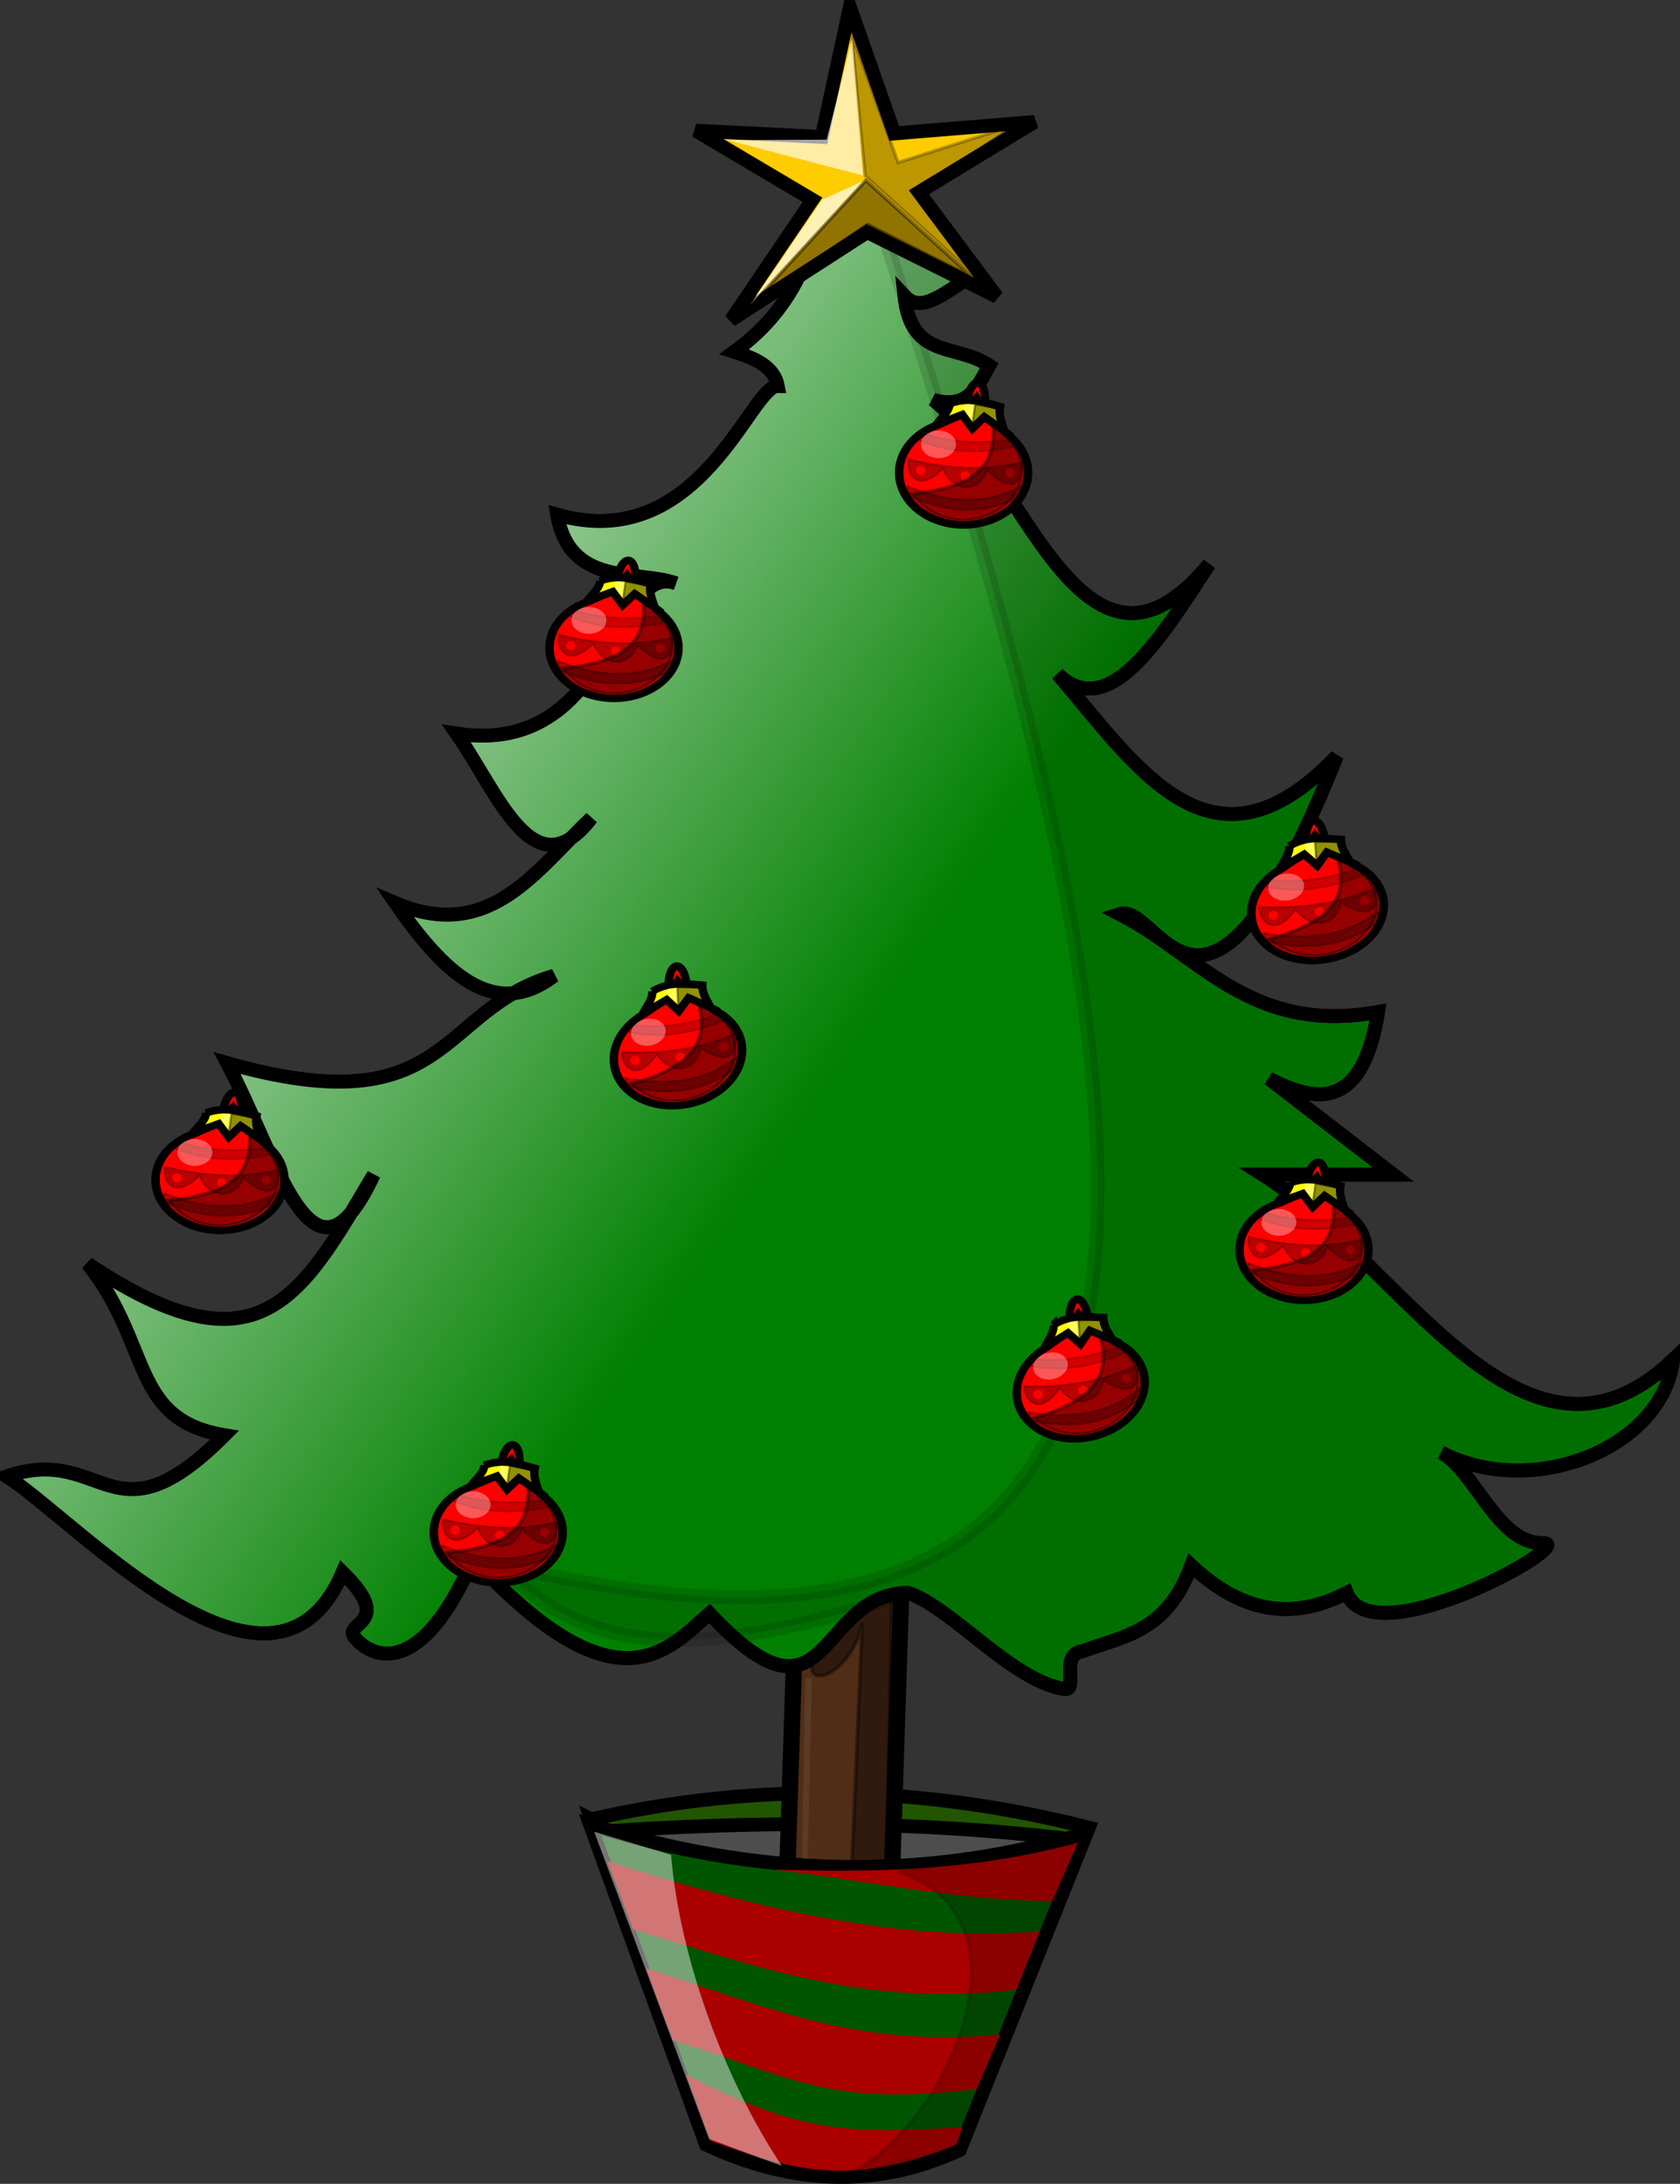 <?xml version="1.0" encoding="UTF-8" standalone="no"?>
<!-- Created with Inkscape (http://www.inkscape.org/) -->

<svg
   xmlns:dc="http://purl.org/dc/elements/1.1/"
   xmlns:cc="http://creativecommons.org/ns#"
   xmlns:rdf="http://www.w3.org/1999/02/22-rdf-syntax-ns#"
   xmlns:svg="http://www.w3.org/2000/svg"
   xmlns="http://www.w3.org/2000/svg"
   xmlns:xlink="http://www.w3.org/1999/xlink"
   xmlns:sodipodi="http://sodipodi.sourceforge.net/DTD/sodipodi-0.dtd"
   xmlns:inkscape="http://www.inkscape.org/namespaces/inkscape"
   width="473.873"
   height="615.995"
   id="svg2160"
   sodipodi:version="0.32"
   inkscape:version="0.48.3.1 r9886"
   version="1.0"
   sodipodi:docname="arboldenavidad.svg"
   inkscape:output_extension="org.inkscape.output.svg.inkscape">
  <rect width="100%" height="100%" fill="#333333" stroke="none"/>
  <defs
     id="defs2162">
    <linearGradient
       inkscape:collect="always"
       id="linearGradient3268">
      <stop
         style="stop-color:#ffffff;stop-opacity:1;"
         offset="0"
         id="stop3270" />
      <stop
         style="stop-color:#ffffff;stop-opacity:0;"
         offset="1"
         id="stop3272" />
    </linearGradient>
    <linearGradient
       inkscape:collect="always"
       xlink:href="#linearGradient3268"
       id="linearGradient3274"
       x1="36.764"
       y1="121.234"
       x2="264.968"
       y2="279.164"
       gradientUnits="userSpaceOnUse" />
  </defs>
  <sodipodi:namedview
     id="base"
     pagecolor="#ffffff"
     bordercolor="#666666"
     borderopacity="1.0"
     inkscape:pageopacity="0.0"
     inkscape:pageshadow="2"
     inkscape:zoom="1.0827573"
     inkscape:cx="327.35428"
     inkscape:cy="201.24645"
     inkscape:current-layer="layer1"
     inkscape:document-units="px"
     width="480px"
     height="640px"
     inkscape:window-width="1022"
     inkscape:window-height="703"
     inkscape:window-x="0"
     inkscape:window-y="48"
     showgrid="false"
     fit-margin-top="0"
     fit-margin-left="0"
     fit-margin-right="0"
     fit-margin-bottom="0"
     inkscape:window-maximized="0" />
  <g
     id="layer1"
     inkscape:label="Layer 1"
     inkscape:groupmode="layer"
     transform="translate(-4.439,-11.946)">
    <path
       style="fill:#225500;fill-rule:evenodd;stroke:#000000;stroke-width:3.903;stroke-linecap:butt;stroke-linejoin:miter;stroke-miterlimit:4;stroke-opacity:1;stroke-dasharray:none"
       d="m 171.218,525.113 c 47.142,-10.817 93.75,-9.428 140.085,2.293 l -35.807,89.438 c -24.609,11.423 -48.674,9.223 -71.613,-1.529 l -32.666,-90.203 z"
       id="path2192"
       sodipodi:nodetypes="ccccc"
       inkscape:connector-curvature="0" />
    <path
       style="fill:#4d4d4d;fill-rule:evenodd;stroke:#000000;stroke-width:3.903;stroke-linecap:butt;stroke-linejoin:miter;stroke-miterlimit:4;stroke-opacity:1;stroke-dasharray:none"
       d="m 174.261,528.581 c 45.457,-3.13 89.399,-3.064 132.733,2.218 l -33.927,86.511 c -23.318,11.049 -46.12,8.921 -67.854,-1.479 l -30.951,-87.25 z"
       id="path2194"
       sodipodi:nodetypes="ccccc"
       inkscape:connector-curvature="0" />
    <path
       style="fill:#502d16;fill-rule:evenodd;stroke:#000000;stroke-width:4.605;stroke-linecap:butt;stroke-linejoin:miter;stroke-miterlimit:4;stroke-opacity:1;stroke-dasharray:none"
       d="m 229.913,433.46 -3.475,108.712 29.541,0 3.475,-105.994 -29.541,-2.718 z"
       id="path2180"
       inkscape:connector-curvature="0" />
    <path
       style="fill:#005500;fill-rule:evenodd;stroke:#000000;stroke-width:3.903;stroke-linecap:butt;stroke-linejoin:miter;stroke-miterlimit:4;stroke-opacity:1;stroke-dasharray:none"
       d="m 170.895,526.649 c 45.922,14.309 92.491,16.503 140.085,2.293 l -35.807,89.438 c -24.609,11.423 -48.674,9.223 -71.613,-1.529 L 170.895,526.649 z"
       id="path2182"
       sodipodi:nodetypes="ccccc"
       inkscape:connector-curvature="0" />
    <path
       style="color:#000000;fill:#aa0000;fill-opacity:1;fill-rule:evenodd;stroke:none;stroke-width:2.613;marker:none;visibility:visible;display:inline;overflow:visible;enable-background:accumulate"
       d="m 175.722,536.901 c 38.24,12.406 82.586,23.378 122.028,19.764 l -6.618,16.44 c -42.431,5.437 -76.153,-7.421 -108.107,-16.94 l -7.303,-19.263 z"
       id="rect3253"
       sodipodi:nodetypes="ccccc"
       inkscape:connector-curvature="0" />
    <path
       style="opacity:0.413;fill:#000000;fill-rule:evenodd;stroke:#000000;stroke-width:1.028px;stroke-linecap:butt;stroke-linejoin:miter;stroke-opacity:1"
       d="m 233.495,482.44 c -0.053,5.495 11.542,0.567 14.156,-12.734 l -2.904,67.706 9.8,0 1.452,-74.849 c -8.403,4.619 -22.741,-3.964 -22.504,19.877 z"
       id="path3276"
       sodipodi:nodetypes="cccccc"
       inkscape:connector-curvature="0" />
    <path
       style="fill:#008000;fill-rule:evenodd;stroke:#000000;stroke-width:3.903;stroke-linecap:butt;stroke-linejoin:miter;stroke-miterlimit:4;stroke-opacity:1;stroke-dasharray:none"
       d="m 246.637,57.013 -12.275,21.276 c -3.749,11.668 -9.227,23.018 -22.797,32.881 5.927,1.874 11.242,4.199 12.275,9.671 -7.723,-0.209 -21.913,47.75 -62.228,36.3 3.572,20.488 22.447,15.426 33.532,19.342 -17.364,-6.421 -17.625,49.103 -61.89,42.415 11.601,16.495 21.721,44.96 37.978,23.797 -15.59,14.663 -28.646,35.317 -55.232,23.991 13.61,19.667 27.824,33.341 44.71,20.495 -33.035,9.676 -29.175,42.47 -92.164,24.655 14.561,27.572 24.09,68.563 41.309,31.436 -20.465,34.586 -32.183,57.515 -80.667,25.144 18.235,22.958 11.937,43.944 38.58,48.355 -31.801,31.886 -33.923,2.247 -61.377,11.605 19.874,12.759 74.821,73.445 94.696,27.079 15.11,14.824 -0.276,13.933 3.466,18.45 4.826,5.825 18.741,11.669 33.36,-22.319 40.884,44.354 55.303,25.23 66.638,15.473 34.185,36.494 30.061,-5.674 56.116,-5.803 12.405,4.313 29,24.565 43.838,27.089 4.507,0.766 -1.495,-9.759 5.263,-10.648 11.384,-4.238 23.753,-5.22 30.688,-24.177 12.533,11.758 26.643,16.56 43.841,7.737 7.155,18.431 65.887,-14.364 55.334,-14.063 -12.796,0.365 -19.338,-20.785 -28.722,-25.539 26.036,13.417 62.502,-1.384 65.452,-26.16 -42.319,40.337 -77.594,-28.11 -115.739,-52.223 l 36.826,0 -35.072,-27.079 c 14.147,7.324 26.45,8.206 30.769,-18.796 -35.935,6.497 -50.325,-16.052 -72.856,-27.625 11.154,-3.52 23.903,49.163 61.201,-44.526 -35.254,36.988 -56.225,3.084 -78.737,-23.17 14.242,13.572 28.483,-9.024 42.725,-30.987 -35.432,42.916 -52.63,-26.222 -77.798,-46.38 9.676,2.864 12.517,-3.696 15.783,-9.671 -9.502,-6.345 -22.009,-1.622 -23.931,-19.674 4.316,4.663 9.416,0.759 18.67,-5.471 -14.971,-6.871 -26.492,-16.912 -31.565,-32.881 z"
       id="path2178"
       sodipodi:nodetypes="ccccccccccccccccscccscccsccccccccccccccc"
       inkscape:connector-curvature="0" />
    <path
       style="fill:url(#linearGradient3274);fill-opacity:1;fill-rule:evenodd;stroke:#000000;stroke-width:3.903;stroke-linecap:butt;stroke-linejoin:miter;stroke-miterlimit:4;stroke-opacity:1;stroke-dasharray:none"
       d="m 246.637,57.013 -12.275,21.276 c -3.749,11.668 -9.227,23.018 -22.797,32.881 5.927,1.874 11.242,4.199 12.275,9.671 -7.723,-0.209 -21.913,47.75 -62.228,36.3 3.572,20.488 22.447,15.426 33.532,19.342 -17.364,-6.421 -17.625,49.103 -61.89,42.415 11.601,16.495 21.721,44.96 37.978,23.797 -15.59,14.663 -28.646,35.317 -55.232,23.991 13.61,19.667 27.824,33.341 44.71,20.495 -33.035,9.676 -29.175,42.47 -92.164,24.655 14.561,27.572 24.09,68.563 41.309,31.436 -20.465,34.586 -32.183,57.515 -80.667,25.144 18.235,22.958 11.937,43.944 38.58,48.355 -31.801,31.886 -33.923,2.247 -61.377,11.605 19.874,12.759 74.821,73.445 94.696,27.079 15.11,14.824 -0.276,13.933 3.466,18.45 4.826,5.825 18.741,11.669 33.36,-22.319 40.884,44.354 55.303,25.23 66.638,15.473 34.185,36.494 30.061,-5.674 56.116,-5.803 12.405,4.313 29,24.565 43.838,27.089 4.507,0.766 -1.495,-9.759 5.263,-10.648 11.384,-4.238 23.753,-5.22 30.688,-24.177 12.533,11.758 26.643,16.56 43.841,7.737 7.155,18.431 65.887,-14.364 55.334,-14.063 -12.796,0.365 -19.338,-20.785 -28.722,-25.539 26.036,13.417 62.502,-1.384 65.452,-26.16 -42.319,40.337 -77.594,-28.11 -115.739,-52.223 l 36.826,0 -35.072,-27.079 c 14.147,7.324 26.45,8.206 30.769,-18.796 -35.935,6.497 -50.325,-16.052 -72.856,-27.625 11.154,-3.52 23.903,49.163 61.201,-44.526 -35.254,36.988 -56.225,3.084 -78.737,-23.17 14.242,13.572 28.483,-9.024 42.725,-30.987 -35.432,42.916 -52.63,-26.222 -77.798,-46.38 9.676,2.864 12.517,-3.696 15.783,-9.671 -9.502,-6.345 -22.009,-1.622 -23.931,-19.674 4.316,4.663 9.416,0.759 18.67,-5.471 -14.971,-6.871 -26.492,-16.912 -31.565,-32.881 z"
       id="path2296"
       sodipodi:nodetypes="ccccccccccccccccscccscccsccccccccccccccc"
       inkscape:connector-curvature="0" />
    <path
       style="opacity:0.132;fill:#000000;fill-rule:evenodd;stroke:#000000;stroke-width:3.903;stroke-linecap:butt;stroke-linejoin:miter;stroke-miterlimit:4;stroke-opacity:1;stroke-dasharray:none"
       d="m 246.637,57.013 c 83.643,248.62 127.21,452.503 -101.595,395.995 24.288,25.326 54.286,28.549 115.624,8.25 12.405,4.313 29,24.565 43.838,27.089 4.507,0.766 -1.495,-9.759 5.263,-10.648 11.384,-4.238 23.753,-5.22 30.688,-24.177 12.533,11.758 26.643,16.56 43.841,7.737 7.155,18.431 65.887,-14.364 55.334,-14.063 -12.796,0.365 -19.338,-20.785 -28.722,-25.539 26.036,13.417 62.502,-1.384 65.452,-26.16 -42.319,40.337 -77.594,-28.11 -115.739,-52.223 l 36.826,0 -35.072,-27.079 c 14.147,7.324 26.45,8.206 30.769,-18.796 -35.935,6.497 -50.325,-16.052 -72.856,-27.625 11.154,-3.52 23.903,49.163 61.201,-44.526 -35.254,36.988 -56.225,3.084 -78.737,-23.17 14.242,13.572 28.483,-9.024 42.725,-30.987 -35.432,42.916 -52.63,-26.222 -77.798,-46.38 9.676,2.864 12.517,-3.696 15.783,-9.671 -9.502,-6.345 -22.009,-1.622 -23.931,-19.674 4.316,4.663 9.416,0.759 18.67,-5.471 -14.971,-6.871 -26.492,-16.912 -31.565,-32.881 z"
       id="path2214"
       sodipodi:nodetypes="cccscccsccccccccccccccc"
       inkscape:connector-curvature="0" />
    <path
       style="fill:#aa0000;fill-rule:evenodd;stroke:none"
       d="m 222.472,539.257 c 29.288,0.959 57.435,0.278 86.039,-7.601 l -7.303,16.506 c -26.245,-0.043 -52.49,-5.778 -78.736,-8.905 z"
       id="path3264"
       sodipodi:nodetypes="cccc"
       inkscape:connector-curvature="0" />
    <path
       style="color:#000000;fill:#aa0000;fill-opacity:1;fill-rule:evenodd;stroke:none;stroke-width:2.613;marker:none;visibility:visible;display:inline;overflow:visible;enable-background:accumulate"
       d="m 186.676,567.124 c 38.24,12.406 60.449,22.292 99.891,18.678 l -6.618,15.354 c -42.431,5.437 -53.788,-4.163 -85.741,-13.683 l -7.531,-20.349 z"
       id="path3256"
       sodipodi:nodetypes="ccccc"
       inkscape:connector-curvature="0" />
    <path
       style="color:#000000;fill:#aa0000;fill-opacity:1;fill-rule:evenodd;stroke:none;stroke-width:2.613;marker:none;visibility:visible;display:inline;overflow:visible;enable-background:accumulate"
       d="m 197.973,597.173 c 32.534,16.532 44.93,16.645 77.982,14.768 l -1.826,4.929 c -28.737,11.735 -44.659,7.999 -69.309,-1.086 l -6.847,-18.612 z"
       id="path3258"
       sodipodi:nodetypes="ccccc"
       inkscape:connector-curvature="0" />
    <path
       style="opacity:0.46;fill:#ffffff;fill-rule:evenodd;stroke:none"
       d="m 193.716,535.131 c 2.501,29.827 15.589,64.359 31.266,87.742 l -20.54,-7.601 -32.407,-86.656 21.681,6.515 z"
       id="path3249"
       sodipodi:nodetypes="ccccc"
       inkscape:connector-curvature="0" />
    <path
       style="opacity:0.068;fill:#ffffff;fill-rule:evenodd;stroke:none"
       d="m 233.431,485.324 -1.155,50.985 -1.617,0 0.924,-50.985 1.847,0 z"
       id="path3278"
       inkscape:connector-curvature="0" />
    <path
       style="fill:#ffcc00;fill-rule:evenodd;stroke:#000000;stroke-width:3.903;stroke-linecap:butt;stroke-linejoin:miter;stroke-miterlimit:4;stroke-opacity:1;stroke-dasharray:none"
       d="m 233.61,68.295 -22.981,33.93 38.428,-24.796 36.597,18.227 -22.03,-29.481 32.627,-19.842 -39.56,3.256 -12.517,-35.691 -7.949,36.675 -35.498,-1.762 32.884,19.484 z"
       id="path3188"
       sodipodi:nodetypes="ccccccccccc"
       inkscape:connector-curvature="0" />
    <path
       style="opacity:0.26;fill:#000000;fill-rule:evenodd;stroke:#000000;stroke-width:0.976px;stroke-linecap:butt;stroke-linejoin:miter;stroke-opacity:1"
       d="m 244.551,21.201 3.914,40.33 c 0,0 35.611,32.247 33.02,30.602 -2.591,-1.645 -18.723,-25.756 -18.723,-25.756 L 290.696,47.207 257.762,57.796 244.551,21.201 z"
       id="path3380"
       sodipodi:nodetypes="ccscccc"
       inkscape:connector-curvature="0" />
    <path
       style="opacity:0.647;fill:#ffffff;fill-rule:evenodd;stroke:none"
       d="m 209.677,51.479 38.25,9.986 -3.131,-38.463 -7.185,28.347 -27.934,0.13 z"
       id="path3382"
       sodipodi:nodetypes="ccccc"
       inkscape:connector-curvature="0" />
    <path
       style="opacity:0.706;fill:#ffffff;fill-rule:evenodd;stroke:none"
       d="m 248.305,62.84 -11.903,5.371 -20.294,29.661 32.198,-35.033 z"
       id="path3384"
       sodipodi:nodetypes="cccc"
       inkscape:connector-curvature="0" />
    <path
       style="opacity:0.174;fill:#000000;fill-rule:evenodd;stroke:#000000;stroke-width:1px;stroke-linecap:butt;stroke-linejoin:miter;stroke-opacity:1"
       d="m 257.675,539.793 c 41.124,13.503 12.929,73.321 -14.777,85.892 l 32.787,-7.85 35.096,-86.354 -53.105,8.312 z"
       id="path3388"
       sodipodi:nodetypes="ccccc"
       inkscape:connector-curvature="0" />
    <g
       transform="matrix(0.585,0,0,0.529,75.354,170.988)"
       id="g3263">
      <path
         transform="matrix(2.671,0,0,2.569,-137.655,-213.607)"
         d="m 57.501,211.022 c 0,5.797 -5.21,10.496 -11.637,10.496 -6.427,0 -11.637,-4.699 -11.637,-10.496 0,-5.797 5.21,-10.496 11.637,-10.496 6.427,0 11.637,4.699 11.637,10.496 z"
         sodipodi:ry="10.496273"
         sodipodi:rx="11.637173"
         sodipodi:cy="211.02188"
         sodipodi:cx="45.864151"
         id="path2189"
         style="color:#000000;fill:#ff0000;fill-opacity:1;fill-rule:evenodd;stroke:#000000;stroke-width:1.527;stroke-linecap:butt;stroke-linejoin:miter;stroke-miterlimit:4;stroke-opacity:1;stroke-dasharray:none;stroke-dashoffset:0;marker:none;visibility:visible;display:inline;overflow:visible;enable-background:accumulate"
         sodipodi:type="arc" />
      <path
         transform="matrix(0.994,0.112,-0.112,0.994,32.573,7.342)"
         d="m -5.311,288.698 c 0,6.312 -1.964,11.429 -4.387,11.429 -2.423,0 -4.387,-5.117 -4.387,-11.429 0,-6.312 1.964,-11.429 4.387,-11.429 2.423,0 4.387,5.117 4.387,11.429 z"
         sodipodi:ry="11.429154"
         sodipodi:rx="4.3869481"
         sodipodi:cy="288.69781"
         sodipodi:cx="-9.697464"
         id="path3197"
         style="color:#000000;fill:#ff0000;fill-opacity:1;fill-rule:evenodd;stroke:#000000;stroke-width:4;stroke-linecap:butt;stroke-linejoin:miter;stroke-miterlimit:4;stroke-opacity:1;stroke-dasharray:none;stroke-dashoffset:0;marker:none;visibility:visible;display:inline;overflow:visible;enable-background:accumulate"
         sodipodi:type="arc" />
      <path
         sodipodi:nodetypes="ccc"
         id="path3189"
         d="m -29.323,304.514 c 11.296,-4.64 14.61,-7.671 20.318,-14.546 4.244,8.582 8.749,12.93 16.855,19.857"
         style="fill:#ff0000;fill-rule:evenodd;stroke:#000000;stroke-width:4;stroke-linecap:butt;stroke-linejoin:miter;stroke-miterlimit:4;stroke-opacity:1;stroke-dasharray:none"
         inkscape:connector-curvature="0" />
      <path
         sodipodi:nodetypes="ccccc"
         id="path2205"
         d="m -41.633,321.633 c 18.231,4.744 36.463,6.279 54.694,1.469 0.453,4.184 -1.081,20.724 -16.98,3.918 -2.432,10.188 -15.567,13.857 -21.224,-0.816 -12.024,13.273 -17.853,3.155 -16.49,-4.571 z"
         style="opacity:0.272;fill:#000000;fill-rule:evenodd;stroke:#000000;stroke-width:1px;stroke-linecap:butt;stroke-linejoin:miter;stroke-opacity:1"
         inkscape:connector-curvature="0" />
      <path
         sodipodi:nodetypes="ccccc"
         id="rect2207"
         d="m -42.286,335.51 c 18.619,8.133 36.944,10.108 54.694,0 l 0.327,4.735 c -18.713,10.83 -36.85,8.714 -54.694,0 l -0.327,-4.735 z"
         style="opacity:0.272;color:#000000;fill:#000000;fill-opacity:1;fill-rule:evenodd;stroke:#000000;stroke-width:1;stroke-linecap:butt;stroke-linejoin:miter;stroke-miterlimit:4;stroke-opacity:1;stroke-dashoffset:0;marker:none;visibility:visible;display:inline;overflow:visible;enable-background:accumulate"
         inkscape:connector-curvature="0" />
      <path
         sodipodi:nodetypes="cccccccc"
         id="path3195"
         d="m -21.799,292.771 c 8.913,-3.621 16.52,-0.711 24.244,1.616 -0.811,4.233 0.802,8.466 2.078,12.699 l -9.697,-7.389 -5.772,6.003 -4.849,-7.158 -12.468,5.08 c 2.369,-3.532 6.043,-6.542 6.465,-10.852 z"
         style="fill:#ffff00;fill-rule:evenodd;stroke:#000000;stroke-width:4;stroke-linecap:butt;stroke-linejoin:miter;stroke-miterlimit:4;stroke-opacity:1;stroke-dasharray:none"
         inkscape:connector-curvature="0" />
      <path
         id="path3199"
         d="m -9.562,293.233 -1.27,9.928 5.426,-5.426 8.428,6.58 -2.078,-9.005 -10.506,-2.078 z"
         style="opacity:0.426;fill:#000000;fill-rule:evenodd;stroke:#000000;stroke-width:1px;stroke-linecap:butt;stroke-linejoin:miter;stroke-opacity:1"
         inkscape:connector-curvature="0" />
      <path
         sodipodi:nodetypes="ccccc"
         id="path3201"
         d="m -11.178,301.661 -3.694,-5.657 0,-2.54 c 1.241,-1.078 2.988,-0.13 4.502,-0.115 l -0.808,8.312 z"
         style="opacity:0.345;fill:#ffffff;fill-rule:evenodd;stroke:none"
         inkscape:connector-curvature="0" />
      <path
         transform="translate(-0.327,-0.49)"
         d="m -33.306,327.837 c 0,1.353 -1.023,2.449 -2.286,2.449 -1.262,0 -2.286,-1.096 -2.286,-2.449 0,-1.353 1.023,-2.449 2.286,-2.449 1.262,0 2.286,1.096 2.286,2.449 z"
         sodipodi:ry="2.4489796"
         sodipodi:rx="2.2857144"
         sodipodi:cy="327.83673"
         sodipodi:cx="-35.591835"
         id="path3205"
         style="color:#000000;fill:#ff0000;fill-opacity:1;fill-rule:evenodd;stroke:none;stroke-width:4;marker:none;visibility:visible;display:inline;overflow:visible;enable-background:accumulate"
         sodipodi:type="arc" />
      <path
         transform="translate(21.224,2.286)"
         d="m -33.306,327.837 c 0,1.353 -1.023,2.449 -2.286,2.449 -1.262,0 -2.286,-1.096 -2.286,-2.449 0,-1.353 1.023,-2.449 2.286,-2.449 1.262,0 2.286,1.096 2.286,2.449 z"
         sodipodi:ry="2.4489796"
         sodipodi:rx="2.2857144"
         sodipodi:cy="327.83673"
         sodipodi:cx="-35.591835"
         id="path3207"
         style="color:#000000;fill:#ff0000;fill-opacity:1;fill-rule:evenodd;stroke:none;stroke-width:4;marker:none;visibility:visible;display:inline;overflow:visible;enable-background:accumulate"
         sodipodi:type="arc" />
      <path
         transform="translate(42.776,0.816)"
         d="m -33.306,327.837 c 0,1.353 -1.023,2.449 -2.286,2.449 -1.262,0 -2.286,-1.096 -2.286,-2.449 0,-1.353 1.023,-2.449 2.286,-2.449 1.262,0 2.286,1.096 2.286,2.449 z"
         sodipodi:ry="2.4489796"
         sodipodi:rx="2.2857144"
         sodipodi:cy="327.83673"
         sodipodi:cx="-35.591835"
         id="path3209"
         style="color:#000000;fill:#ff0000;fill-opacity:1;fill-rule:evenodd;stroke:none;stroke-width:4;marker:none;visibility:visible;display:inline;overflow:visible;enable-background:accumulate"
         sodipodi:type="arc" />
      <path
         sodipodi:nodetypes="ccc"
         id="path2191"
         d="m -0.957,303.279 c 2.17,25.185 -13.287,33.265 -39.165,36.152 24.856,35.137 78.92,-5.127 39.165,-36.152 z"
         style="opacity:0.413;fill:#000000;fill-rule:evenodd;stroke:#000000;stroke-width:1.789px;stroke-linecap:butt;stroke-linejoin:miter;stroke-opacity:1"
         inkscape:connector-curvature="0" />
      <path
         sodipodi:nodetypes="ccccc"
         id="path3211"
         d="M -34.286,308.408 C -20.421,313.205 -6.299,313.619 8,311.02 l 2.449,3.755 c -16.163,3.955 -32.327,4.172 -48.49,-3.592 l 3.755,-2.776 z"
         style="opacity:0.187;fill:#000000;fill-rule:evenodd;stroke:#000000;stroke-width:1px;stroke-linecap:butt;stroke-linejoin:miter;stroke-opacity:1"
         inkscape:connector-curvature="0" />
      <path
         transform="matrix(2.222,0,0,1.881,-128.893,-56.139)"
         d="m 49.534,196.698 c 0,2.094 -1.698,3.792 -3.792,3.792 -2.094,0 -3.792,-1.698 -3.792,-3.792 0,-2.094 1.698,-3.792 3.792,-3.792 2.094,0 3.792,1.698 3.792,3.792 z"
         sodipodi:ry="3.7916667"
         sodipodi:rx="3.7916667"
         sodipodi:cy="196.69769"
         sodipodi:cx="45.742023"
         id="path2193"
         style="opacity:0.34;color:#000000;fill:#ffffff;fill-opacity:1;fill-rule:evenodd;stroke:none;stroke-width:3;marker:none;visibility:visible;display:inline;overflow:visible;enable-background:accumulate"
         sodipodi:type="arc" />
    </g>
    <g
       transform="matrix(0.593,-0.111,0.113,0.52,347.92,95.939)"
       id="g3279">
      <path
         transform="matrix(2.671,0,0,2.569,-137.655,-213.607)"
         d="m 57.501,211.022 c 0,5.797 -5.21,10.496 -11.637,10.496 -6.427,0 -11.637,-4.699 -11.637,-10.496 0,-5.797 5.21,-10.496 11.637,-10.496 6.427,0 11.637,4.699 11.637,10.496 z"
         sodipodi:ry="10.496273"
         sodipodi:rx="11.637173"
         sodipodi:cy="211.02188"
         sodipodi:cx="45.864151"
         id="path3281"
         style="color:#000000;fill:#ff0000;fill-opacity:1;fill-rule:evenodd;stroke:#000000;stroke-width:1.527;stroke-linecap:butt;stroke-linejoin:miter;stroke-miterlimit:4;stroke-opacity:1;stroke-dasharray:none;stroke-dashoffset:0;marker:none;visibility:visible;display:inline;overflow:visible;enable-background:accumulate"
         sodipodi:type="arc" />
      <path
         transform="matrix(0.994,0.112,-0.112,0.994,32.573,7.342)"
         d="m -5.311,288.698 c 0,6.312 -1.964,11.429 -4.387,11.429 -2.423,0 -4.387,-5.117 -4.387,-11.429 0,-6.312 1.964,-11.429 4.387,-11.429 2.423,0 4.387,5.117 4.387,11.429 z"
         sodipodi:ry="11.429154"
         sodipodi:rx="4.3869481"
         sodipodi:cy="288.69781"
         sodipodi:cx="-9.697464"
         id="path3283"
         style="color:#000000;fill:#ff0000;fill-opacity:1;fill-rule:evenodd;stroke:#000000;stroke-width:4;stroke-linecap:butt;stroke-linejoin:miter;stroke-miterlimit:4;stroke-opacity:1;stroke-dasharray:none;stroke-dashoffset:0;marker:none;visibility:visible;display:inline;overflow:visible;enable-background:accumulate"
         sodipodi:type="arc" />
      <path
         sodipodi:nodetypes="ccc"
         id="path3285"
         d="m -29.323,304.514 c 11.296,-4.64 14.61,-7.671 20.318,-14.546 4.244,8.582 8.749,12.93 16.855,19.857"
         style="fill:#ff0000;fill-rule:evenodd;stroke:#000000;stroke-width:4;stroke-linecap:butt;stroke-linejoin:miter;stroke-miterlimit:4;stroke-opacity:1;stroke-dasharray:none"
         inkscape:connector-curvature="0" />
      <path
         sodipodi:nodetypes="ccccc"
         id="path3287"
         d="m -41.633,321.633 c 18.231,4.744 36.463,6.279 54.694,1.469 0.453,4.184 -1.081,20.724 -16.98,3.918 -2.432,10.188 -15.567,13.857 -21.224,-0.816 -12.024,13.273 -17.853,3.155 -16.49,-4.571 z"
         style="opacity:0.272;fill:#000000;fill-rule:evenodd;stroke:#000000;stroke-width:1px;stroke-linecap:butt;stroke-linejoin:miter;stroke-opacity:1"
         inkscape:connector-curvature="0" />
      <path
         sodipodi:nodetypes="ccccc"
         id="path3289"
         d="m -42.286,335.51 c 18.619,8.133 36.944,10.108 54.694,0 l 0.327,4.735 c -18.713,10.83 -36.85,8.714 -54.694,0 l -0.327,-4.735 z"
         style="opacity:0.272;color:#000000;fill:#000000;fill-opacity:1;fill-rule:evenodd;stroke:#000000;stroke-width:1;stroke-linecap:butt;stroke-linejoin:miter;stroke-miterlimit:4;stroke-opacity:1;stroke-dashoffset:0;marker:none;visibility:visible;display:inline;overflow:visible;enable-background:accumulate"
         inkscape:connector-curvature="0" />
      <path
         sodipodi:nodetypes="cccccccc"
         id="path3291"
         d="m -21.799,292.771 c 8.913,-3.621 16.52,-0.711 24.244,1.616 -0.811,4.233 0.802,8.466 2.078,12.699 l -9.697,-7.389 -5.772,6.003 -4.849,-7.158 -12.468,5.08 c 2.369,-3.532 6.043,-6.542 6.465,-10.852 z"
         style="fill:#ffff00;fill-rule:evenodd;stroke:#000000;stroke-width:4;stroke-linecap:butt;stroke-linejoin:miter;stroke-miterlimit:4;stroke-opacity:1;stroke-dasharray:none"
         inkscape:connector-curvature="0" />
      <path
         id="path3293"
         d="m -9.562,293.233 -1.27,9.928 5.426,-5.426 8.428,6.58 -2.078,-9.005 -10.506,-2.078 z"
         style="opacity:0.426;fill:#000000;fill-rule:evenodd;stroke:#000000;stroke-width:1px;stroke-linecap:butt;stroke-linejoin:miter;stroke-opacity:1"
         inkscape:connector-curvature="0" />
      <path
         sodipodi:nodetypes="ccccc"
         id="path3295"
         d="m -11.178,301.661 -3.694,-5.657 0,-2.54 c 1.241,-1.078 2.988,-0.13 4.502,-0.115 l -0.808,8.312 z"
         style="opacity:0.345;fill:#ffffff;fill-rule:evenodd;stroke:none"
         inkscape:connector-curvature="0" />
      <path
         transform="translate(-0.327,-0.49)"
         d="m -33.306,327.837 c 0,1.353 -1.023,2.449 -2.286,2.449 -1.262,0 -2.286,-1.096 -2.286,-2.449 0,-1.353 1.023,-2.449 2.286,-2.449 1.262,0 2.286,1.096 2.286,2.449 z"
         sodipodi:ry="2.4489796"
         sodipodi:rx="2.2857144"
         sodipodi:cy="327.83673"
         sodipodi:cx="-35.591835"
         id="path3297"
         style="color:#000000;fill:#ff0000;fill-opacity:1;fill-rule:evenodd;stroke:none;stroke-width:4;marker:none;visibility:visible;display:inline;overflow:visible;enable-background:accumulate"
         sodipodi:type="arc" />
      <path
         transform="translate(21.224,2.286)"
         d="m -33.306,327.837 c 0,1.353 -1.023,2.449 -2.286,2.449 -1.262,0 -2.286,-1.096 -2.286,-2.449 0,-1.353 1.023,-2.449 2.286,-2.449 1.262,0 2.286,1.096 2.286,2.449 z"
         sodipodi:ry="2.4489796"
         sodipodi:rx="2.2857144"
         sodipodi:cy="327.83673"
         sodipodi:cx="-35.591835"
         id="path3299"
         style="color:#000000;fill:#ff0000;fill-opacity:1;fill-rule:evenodd;stroke:none;stroke-width:4;marker:none;visibility:visible;display:inline;overflow:visible;enable-background:accumulate"
         sodipodi:type="arc" />
      <path
         transform="translate(42.776,0.816)"
         d="m -33.306,327.837 c 0,1.353 -1.023,2.449 -2.286,2.449 -1.262,0 -2.286,-1.096 -2.286,-2.449 0,-1.353 1.023,-2.449 2.286,-2.449 1.262,0 2.286,1.096 2.286,2.449 z"
         sodipodi:ry="2.4489796"
         sodipodi:rx="2.2857144"
         sodipodi:cy="327.83673"
         sodipodi:cx="-35.591835"
         id="path3301"
         style="color:#000000;fill:#ff0000;fill-opacity:1;fill-rule:evenodd;stroke:none;stroke-width:4;marker:none;visibility:visible;display:inline;overflow:visible;enable-background:accumulate"
         sodipodi:type="arc" />
      <path
         sodipodi:nodetypes="ccc"
         id="path3303"
         d="m -0.957,303.279 c 2.17,25.185 -13.287,33.265 -39.165,36.152 24.856,35.137 78.92,-5.127 39.165,-36.152 z"
         style="opacity:0.413;fill:#000000;fill-rule:evenodd;stroke:#000000;stroke-width:1.789px;stroke-linecap:butt;stroke-linejoin:miter;stroke-opacity:1"
         inkscape:connector-curvature="0" />
      <path
         sodipodi:nodetypes="ccccc"
         id="path3305"
         d="M -34.286,308.408 C -20.421,313.205 -6.299,313.619 8,311.02 l 2.449,3.755 c -16.163,3.955 -32.327,4.172 -48.49,-3.592 l 3.755,-2.776 z"
         style="opacity:0.187;fill:#000000;fill-rule:evenodd;stroke:#000000;stroke-width:1px;stroke-linecap:butt;stroke-linejoin:miter;stroke-opacity:1"
         inkscape:connector-curvature="0" />
      <path
         transform="matrix(2.222,0,0,1.881,-128.893,-56.139)"
         d="m 49.534,196.698 c 0,2.094 -1.698,3.792 -3.792,3.792 -2.094,0 -3.792,-1.698 -3.792,-3.792 0,-2.094 1.698,-3.792 3.792,-3.792 2.094,0 3.792,1.698 3.792,3.792 z"
         sodipodi:ry="3.7916667"
         sodipodi:rx="3.7916667"
         sodipodi:cy="196.69769"
         sodipodi:cx="45.742023"
         id="path3307"
         style="opacity:0.34;color:#000000;fill:#ffffff;fill-opacity:1;fill-rule:evenodd;stroke:none;stroke-width:3;marker:none;visibility:visible;display:inline;overflow:visible;enable-background:accumulate"
         sodipodi:type="arc" />
    </g>
    <g
       transform="matrix(0.585,0,0,0.546,285.108,-34.08)"
       id="g3309">
      <path
         transform="matrix(2.671,0,0,2.569,-137.655,-213.607)"
         d="m 57.501,211.022 c 0,5.797 -5.21,10.496 -11.637,10.496 -6.427,0 -11.637,-4.699 -11.637,-10.496 0,-5.797 5.21,-10.496 11.637,-10.496 6.427,0 11.637,4.699 11.637,10.496 z"
         sodipodi:ry="10.496273"
         sodipodi:rx="11.637173"
         sodipodi:cy="211.02188"
         sodipodi:cx="45.864151"
         id="path3311"
         style="color:#000000;fill:#ff0000;fill-opacity:1;fill-rule:evenodd;stroke:#000000;stroke-width:1.527;stroke-linecap:butt;stroke-linejoin:miter;stroke-miterlimit:4;stroke-opacity:1;stroke-dasharray:none;stroke-dashoffset:0;marker:none;visibility:visible;display:inline;overflow:visible;enable-background:accumulate"
         sodipodi:type="arc" />
      <path
         transform="matrix(0.994,0.112,-0.112,0.994,32.573,7.342)"
         d="m -5.311,288.698 c 0,6.312 -1.964,11.429 -4.387,11.429 -2.423,0 -4.387,-5.117 -4.387,-11.429 0,-6.312 1.964,-11.429 4.387,-11.429 2.423,0 4.387,5.117 4.387,11.429 z"
         sodipodi:ry="11.429154"
         sodipodi:rx="4.3869481"
         sodipodi:cy="288.69781"
         sodipodi:cx="-9.697464"
         id="path3313"
         style="color:#000000;fill:#ff0000;fill-opacity:1;fill-rule:evenodd;stroke:#000000;stroke-width:4;stroke-linecap:butt;stroke-linejoin:miter;stroke-miterlimit:4;stroke-opacity:1;stroke-dasharray:none;stroke-dashoffset:0;marker:none;visibility:visible;display:inline;overflow:visible;enable-background:accumulate"
         sodipodi:type="arc" />
      <path
         sodipodi:nodetypes="ccc"
         id="path3315"
         d="m -29.323,304.514 c 11.296,-4.64 14.61,-7.671 20.318,-14.546 4.244,8.582 8.749,12.93 16.855,19.857"
         style="fill:#ff0000;fill-rule:evenodd;stroke:#000000;stroke-width:4;stroke-linecap:butt;stroke-linejoin:miter;stroke-miterlimit:4;stroke-opacity:1;stroke-dasharray:none"
         inkscape:connector-curvature="0" />
      <path
         sodipodi:nodetypes="ccccc"
         id="path3317"
         d="m -41.633,321.633 c 18.231,4.744 36.463,6.279 54.694,1.469 0.453,4.184 -1.081,20.724 -16.98,3.918 -2.432,10.188 -15.567,13.857 -21.224,-0.816 -12.024,13.273 -17.853,3.155 -16.49,-4.571 z"
         style="opacity:0.272;fill:#000000;fill-rule:evenodd;stroke:#000000;stroke-width:1px;stroke-linecap:butt;stroke-linejoin:miter;stroke-opacity:1"
         inkscape:connector-curvature="0" />
      <path
         sodipodi:nodetypes="ccccc"
         id="path3319"
         d="m -42.286,335.51 c 18.619,8.133 36.944,10.108 54.694,0 l 0.327,4.735 c -18.713,10.83 -36.85,8.714 -54.694,0 l -0.327,-4.735 z"
         style="opacity:0.272;color:#000000;fill:#000000;fill-opacity:1;fill-rule:evenodd;stroke:#000000;stroke-width:1;stroke-linecap:butt;stroke-linejoin:miter;stroke-miterlimit:4;stroke-opacity:1;stroke-dashoffset:0;marker:none;visibility:visible;display:inline;overflow:visible;enable-background:accumulate"
         inkscape:connector-curvature="0" />
      <path
         sodipodi:nodetypes="cccccccc"
         id="path3321"
         d="m -21.799,292.771 c 8.913,-3.621 16.52,-0.711 24.244,1.616 -0.811,4.233 0.802,8.466 2.078,12.699 l -9.697,-7.389 -5.772,6.003 -4.849,-7.158 -12.468,5.08 c 2.369,-3.532 6.043,-6.542 6.465,-10.852 z"
         style="fill:#ffff00;fill-rule:evenodd;stroke:#000000;stroke-width:4;stroke-linecap:butt;stroke-linejoin:miter;stroke-miterlimit:4;stroke-opacity:1;stroke-dasharray:none"
         inkscape:connector-curvature="0" />
      <path
         id="path3323"
         d="m -9.562,293.233 -1.27,9.928 5.426,-5.426 8.428,6.58 -2.078,-9.005 -10.506,-2.078 z"
         style="opacity:0.426;fill:#000000;fill-rule:evenodd;stroke:#000000;stroke-width:1px;stroke-linecap:butt;stroke-linejoin:miter;stroke-opacity:1"
         inkscape:connector-curvature="0" />
      <path
         sodipodi:nodetypes="ccccc"
         id="path3325"
         d="m -11.178,301.661 -3.694,-5.657 0,-2.54 c 1.241,-1.078 2.988,-0.13 4.502,-0.115 l -0.808,8.312 z"
         style="opacity:0.345;fill:#ffffff;fill-rule:evenodd;stroke:none"
         inkscape:connector-curvature="0" />
      <path
         transform="translate(-0.327,-0.49)"
         d="m -33.306,327.837 c 0,1.353 -1.023,2.449 -2.286,2.449 -1.262,0 -2.286,-1.096 -2.286,-2.449 0,-1.353 1.023,-2.449 2.286,-2.449 1.262,0 2.286,1.096 2.286,2.449 z"
         sodipodi:ry="2.4489796"
         sodipodi:rx="2.2857144"
         sodipodi:cy="327.83673"
         sodipodi:cx="-35.591835"
         id="path3327"
         style="color:#000000;fill:#ff0000;fill-opacity:1;fill-rule:evenodd;stroke:none;stroke-width:4;marker:none;visibility:visible;display:inline;overflow:visible;enable-background:accumulate"
         sodipodi:type="arc" />
      <path
         transform="translate(21.224,2.286)"
         d="m -33.306,327.837 c 0,1.353 -1.023,2.449 -2.286,2.449 -1.262,0 -2.286,-1.096 -2.286,-2.449 0,-1.353 1.023,-2.449 2.286,-2.449 1.262,0 2.286,1.096 2.286,2.449 z"
         sodipodi:ry="2.4489796"
         sodipodi:rx="2.2857144"
         sodipodi:cy="327.83673"
         sodipodi:cx="-35.591835"
         id="path3329"
         style="color:#000000;fill:#ff0000;fill-opacity:1;fill-rule:evenodd;stroke:none;stroke-width:4;marker:none;visibility:visible;display:inline;overflow:visible;enable-background:accumulate"
         sodipodi:type="arc" />
      <path
         transform="translate(42.776,0.816)"
         d="m -33.306,327.837 c 0,1.353 -1.023,2.449 -2.286,2.449 -1.262,0 -2.286,-1.096 -2.286,-2.449 0,-1.353 1.023,-2.449 2.286,-2.449 1.262,0 2.286,1.096 2.286,2.449 z"
         sodipodi:ry="2.4489796"
         sodipodi:rx="2.2857144"
         sodipodi:cy="327.83673"
         sodipodi:cx="-35.591835"
         id="path3331"
         style="color:#000000;fill:#ff0000;fill-opacity:1;fill-rule:evenodd;stroke:none;stroke-width:4;marker:none;visibility:visible;display:inline;overflow:visible;enable-background:accumulate"
         sodipodi:type="arc" />
      <path
         sodipodi:nodetypes="ccc"
         id="path3333"
         d="m -0.957,303.279 c 2.17,25.185 -13.287,33.265 -39.165,36.152 24.856,35.137 78.92,-5.127 39.165,-36.152 z"
         style="opacity:0.413;fill:#000000;fill-rule:evenodd;stroke:#000000;stroke-width:1.789px;stroke-linecap:butt;stroke-linejoin:miter;stroke-opacity:1"
         inkscape:connector-curvature="0" />
      <path
         sodipodi:nodetypes="ccccc"
         id="path3335"
         d="M -34.286,308.408 C -20.421,313.205 -6.299,313.619 8,311.02 l 2.449,3.755 c -16.163,3.955 -32.327,4.172 -48.49,-3.592 l 3.755,-2.776 z"
         style="opacity:0.187;fill:#000000;fill-rule:evenodd;stroke:#000000;stroke-width:1px;stroke-linecap:butt;stroke-linejoin:miter;stroke-opacity:1"
         inkscape:connector-curvature="0" />
      <path
         transform="matrix(2.222,0,0,1.881,-128.893,-56.139)"
         d="m 49.534,196.698 c 0,2.094 -1.698,3.792 -3.792,3.792 -2.094,0 -3.792,-1.698 -3.792,-3.792 0,-2.094 1.698,-3.792 3.792,-3.792 2.094,0 3.792,1.698 3.792,3.792 z"
         sodipodi:ry="3.7916667"
         sodipodi:rx="3.7916667"
         sodipodi:cy="196.69769"
         sodipodi:cx="45.742023"
         id="path3337"
         style="opacity:0.34;color:#000000;fill:#ffffff;fill-opacity:1;fill-rule:evenodd;stroke:none;stroke-width:3;marker:none;visibility:visible;display:inline;overflow:visible;enable-background:accumulate"
         sodipodi:type="arc" />
    </g>
    <g
       transform="matrix(0.585,0,0,0.529,381.108,190.703)"
       id="g3384">
      <path
         transform="matrix(2.671,0,0,2.569,-137.655,-213.607)"
         d="m 57.501,211.022 c 0,5.797 -5.21,10.496 -11.637,10.496 -6.427,0 -11.637,-4.699 -11.637,-10.496 0,-5.797 5.21,-10.496 11.637,-10.496 6.427,0 11.637,4.699 11.637,10.496 z"
         sodipodi:ry="10.496273"
         sodipodi:rx="11.637173"
         sodipodi:cy="211.02188"
         sodipodi:cx="45.864151"
         id="path3386"
         style="color:#000000;fill:#ff0000;fill-opacity:1;fill-rule:evenodd;stroke:#000000;stroke-width:1.527;stroke-linecap:butt;stroke-linejoin:miter;stroke-miterlimit:4;stroke-opacity:1;stroke-dasharray:none;stroke-dashoffset:0;marker:none;visibility:visible;display:inline;overflow:visible;enable-background:accumulate"
         sodipodi:type="arc" />
      <path
         transform="matrix(0.994,0.112,-0.112,0.994,32.573,7.342)"
         d="m -5.311,288.698 c 0,6.312 -1.964,11.429 -4.387,11.429 -2.423,0 -4.387,-5.117 -4.387,-11.429 0,-6.312 1.964,-11.429 4.387,-11.429 2.423,0 4.387,5.117 4.387,11.429 z"
         sodipodi:ry="11.429154"
         sodipodi:rx="4.3869481"
         sodipodi:cy="288.69781"
         sodipodi:cx="-9.697464"
         id="path3389"
         style="color:#000000;fill:#ff0000;fill-opacity:1;fill-rule:evenodd;stroke:#000000;stroke-width:4;stroke-linecap:butt;stroke-linejoin:miter;stroke-miterlimit:4;stroke-opacity:1;stroke-dasharray:none;stroke-dashoffset:0;marker:none;visibility:visible;display:inline;overflow:visible;enable-background:accumulate"
         sodipodi:type="arc" />
      <path
         sodipodi:nodetypes="ccc"
         id="path3391"
         d="m -29.323,304.514 c 11.296,-4.64 14.61,-7.671 20.318,-14.546 4.244,8.582 8.749,12.93 16.855,19.857"
         style="fill:#ff0000;fill-rule:evenodd;stroke:#000000;stroke-width:4;stroke-linecap:butt;stroke-linejoin:miter;stroke-miterlimit:4;stroke-opacity:1;stroke-dasharray:none"
         inkscape:connector-curvature="0" />
      <path
         sodipodi:nodetypes="ccccc"
         id="path3393"
         d="m -41.633,321.633 c 18.231,4.744 36.463,6.279 54.694,1.469 0.453,4.184 -1.081,20.724 -16.98,3.918 -2.432,10.188 -15.567,13.857 -21.224,-0.816 -12.024,13.273 -17.853,3.155 -16.49,-4.571 z"
         style="opacity:0.272;fill:#000000;fill-rule:evenodd;stroke:#000000;stroke-width:1px;stroke-linecap:butt;stroke-linejoin:miter;stroke-opacity:1"
         inkscape:connector-curvature="0" />
      <path
         sodipodi:nodetypes="ccccc"
         id="path3395"
         d="m -42.286,335.51 c 18.619,8.133 36.944,10.108 54.694,0 l 0.327,4.735 c -18.713,10.83 -36.85,8.714 -54.694,0 l -0.327,-4.735 z"
         style="opacity:0.272;color:#000000;fill:#000000;fill-opacity:1;fill-rule:evenodd;stroke:#000000;stroke-width:1;stroke-linecap:butt;stroke-linejoin:miter;stroke-miterlimit:4;stroke-opacity:1;stroke-dashoffset:0;marker:none;visibility:visible;display:inline;overflow:visible;enable-background:accumulate"
         inkscape:connector-curvature="0" />
      <path
         sodipodi:nodetypes="cccccccc"
         id="path3397"
         d="m -21.799,292.771 c 8.913,-3.621 16.52,-0.711 24.244,1.616 -0.811,4.233 0.802,8.466 2.078,12.699 l -9.697,-7.389 -5.772,6.003 -4.849,-7.158 -12.468,5.08 c 2.369,-3.532 6.043,-6.542 6.465,-10.852 z"
         style="fill:#ffff00;fill-rule:evenodd;stroke:#000000;stroke-width:4;stroke-linecap:butt;stroke-linejoin:miter;stroke-miterlimit:4;stroke-opacity:1;stroke-dasharray:none"
         inkscape:connector-curvature="0" />
      <path
         id="path3399"
         d="m -9.562,293.233 -1.27,9.928 5.426,-5.426 8.428,6.58 -2.078,-9.005 -10.506,-2.078 z"
         style="opacity:0.426;fill:#000000;fill-rule:evenodd;stroke:#000000;stroke-width:1px;stroke-linecap:butt;stroke-linejoin:miter;stroke-opacity:1"
         inkscape:connector-curvature="0" />
      <path
         sodipodi:nodetypes="ccccc"
         id="path3401"
         d="m -11.178,301.661 -3.694,-5.657 0,-2.54 c 1.241,-1.078 2.988,-0.13 4.502,-0.115 l -0.808,8.312 z"
         style="opacity:0.345;fill:#ffffff;fill-rule:evenodd;stroke:none"
         inkscape:connector-curvature="0" />
      <path
         transform="translate(-0.327,-0.49)"
         d="m -33.306,327.837 c 0,1.353 -1.023,2.449 -2.286,2.449 -1.262,0 -2.286,-1.096 -2.286,-2.449 0,-1.353 1.023,-2.449 2.286,-2.449 1.262,0 2.286,1.096 2.286,2.449 z"
         sodipodi:ry="2.4489796"
         sodipodi:rx="2.2857144"
         sodipodi:cy="327.83673"
         sodipodi:cx="-35.591835"
         id="path3403"
         style="color:#000000;fill:#ff0000;fill-opacity:1;fill-rule:evenodd;stroke:none;stroke-width:4;marker:none;visibility:visible;display:inline;overflow:visible;enable-background:accumulate"
         sodipodi:type="arc" />
      <path
         transform="translate(21.224,2.286)"
         d="m -33.306,327.837 c 0,1.353 -1.023,2.449 -2.286,2.449 -1.262,0 -2.286,-1.096 -2.286,-2.449 0,-1.353 1.023,-2.449 2.286,-2.449 1.262,0 2.286,1.096 2.286,2.449 z"
         sodipodi:ry="2.4489796"
         sodipodi:rx="2.2857144"
         sodipodi:cy="327.83673"
         sodipodi:cx="-35.591835"
         id="path3405"
         style="color:#000000;fill:#ff0000;fill-opacity:1;fill-rule:evenodd;stroke:none;stroke-width:4;marker:none;visibility:visible;display:inline;overflow:visible;enable-background:accumulate"
         sodipodi:type="arc" />
      <path
         transform="translate(42.776,0.816)"
         d="m -33.306,327.837 c 0,1.353 -1.023,2.449 -2.286,2.449 -1.262,0 -2.286,-1.096 -2.286,-2.449 0,-1.353 1.023,-2.449 2.286,-2.449 1.262,0 2.286,1.096 2.286,2.449 z"
         sodipodi:ry="2.4489796"
         sodipodi:rx="2.2857144"
         sodipodi:cy="327.83673"
         sodipodi:cx="-35.591835"
         id="path3407"
         style="color:#000000;fill:#ff0000;fill-opacity:1;fill-rule:evenodd;stroke:none;stroke-width:4;marker:none;visibility:visible;display:inline;overflow:visible;enable-background:accumulate"
         sodipodi:type="arc" />
      <path
         sodipodi:nodetypes="ccc"
         id="path3409"
         d="m -0.957,303.279 c 2.17,25.185 -13.287,33.265 -39.165,36.152 24.856,35.137 78.92,-5.127 39.165,-36.152 z"
         style="opacity:0.413;fill:#000000;fill-rule:evenodd;stroke:#000000;stroke-width:1.789px;stroke-linecap:butt;stroke-linejoin:miter;stroke-opacity:1"
         inkscape:connector-curvature="0" />
      <path
         sodipodi:nodetypes="ccccc"
         id="path3411"
         d="M -34.286,308.408 C -20.421,313.205 -6.299,313.619 8,311.02 l 2.449,3.755 c -16.163,3.955 -32.327,4.172 -48.49,-3.592 l 3.755,-2.776 z"
         style="opacity:0.187;fill:#000000;fill-rule:evenodd;stroke:#000000;stroke-width:1px;stroke-linecap:butt;stroke-linejoin:miter;stroke-opacity:1"
         inkscape:connector-curvature="0" />
      <path
         transform="matrix(2.222,0,0,1.881,-128.893,-56.139)"
         d="m 49.534,196.698 c 0,2.094 -1.698,3.792 -3.792,3.792 -2.094,0 -3.792,-1.698 -3.792,-3.792 0,-2.094 1.698,-3.792 3.792,-3.792 2.094,0 3.792,1.698 3.792,3.792 z"
         sodipodi:ry="3.7916667"
         sodipodi:rx="3.7916667"
         sodipodi:cy="196.69769"
         sodipodi:cx="45.742023"
         id="path3413"
         style="opacity:0.34;color:#000000;fill:#ffffff;fill-opacity:1;fill-rule:evenodd;stroke:none;stroke-width:3;marker:none;visibility:visible;display:inline;overflow:visible;enable-background:accumulate"
         sodipodi:type="arc" />
    </g>
    <g
       transform="matrix(0.576,-0.106,0.096,0.52,172.875,137.019)"
       id="g3415">
      <path
         transform="matrix(2.671,0,0,2.569,-137.655,-213.607)"
         d="m 57.501,211.022 c 0,5.797 -5.21,10.496 -11.637,10.496 -6.427,0 -11.637,-4.699 -11.637,-10.496 0,-5.797 5.21,-10.496 11.637,-10.496 6.427,0 11.637,4.699 11.637,10.496 z"
         sodipodi:ry="10.496273"
         sodipodi:rx="11.637173"
         sodipodi:cy="211.02188"
         sodipodi:cx="45.864151"
         id="path3417"
         style="color:#000000;fill:#ff0000;fill-opacity:1;fill-rule:evenodd;stroke:#000000;stroke-width:1.527;stroke-linecap:butt;stroke-linejoin:miter;stroke-miterlimit:4;stroke-opacity:1;stroke-dasharray:none;stroke-dashoffset:0;marker:none;visibility:visible;display:inline;overflow:visible;enable-background:accumulate"
         sodipodi:type="arc" />
      <path
         transform="matrix(0.994,0.112,-0.112,0.994,32.573,7.342)"
         d="m -5.311,288.698 c 0,6.312 -1.964,11.429 -4.387,11.429 -2.423,0 -4.387,-5.117 -4.387,-11.429 0,-6.312 1.964,-11.429 4.387,-11.429 2.423,0 4.387,5.117 4.387,11.429 z"
         sodipodi:ry="11.429154"
         sodipodi:rx="4.3869481"
         sodipodi:cy="288.69781"
         sodipodi:cx="-9.697464"
         id="path3419"
         style="color:#000000;fill:#ff0000;fill-opacity:1;fill-rule:evenodd;stroke:#000000;stroke-width:4;stroke-linecap:butt;stroke-linejoin:miter;stroke-miterlimit:4;stroke-opacity:1;stroke-dasharray:none;stroke-dashoffset:0;marker:none;visibility:visible;display:inline;overflow:visible;enable-background:accumulate"
         sodipodi:type="arc" />
      <path
         sodipodi:nodetypes="ccc"
         id="path3421"
         d="m -29.323,304.514 c 11.296,-4.64 14.61,-7.671 20.318,-14.546 4.244,8.582 8.749,12.93 16.855,19.857"
         style="fill:#ff0000;fill-rule:evenodd;stroke:#000000;stroke-width:4;stroke-linecap:butt;stroke-linejoin:miter;stroke-miterlimit:4;stroke-opacity:1;stroke-dasharray:none"
         inkscape:connector-curvature="0" />
      <path
         sodipodi:nodetypes="ccccc"
         id="path3423"
         d="m -41.633,321.633 c 18.231,4.744 36.463,6.279 54.694,1.469 0.453,4.184 -1.081,20.724 -16.98,3.918 -2.432,10.188 -15.567,13.857 -21.224,-0.816 -12.024,13.273 -17.853,3.155 -16.49,-4.571 z"
         style="opacity:0.272;fill:#000000;fill-rule:evenodd;stroke:#000000;stroke-width:1px;stroke-linecap:butt;stroke-linejoin:miter;stroke-opacity:1"
         inkscape:connector-curvature="0" />
      <path
         sodipodi:nodetypes="ccccc"
         id="path3425"
         d="m -42.286,335.51 c 18.619,8.133 36.944,10.108 54.694,0 l 0.327,4.735 c -18.713,10.83 -36.85,8.714 -54.694,0 l -0.327,-4.735 z"
         style="opacity:0.272;color:#000000;fill:#000000;fill-opacity:1;fill-rule:evenodd;stroke:#000000;stroke-width:1;stroke-linecap:butt;stroke-linejoin:miter;stroke-miterlimit:4;stroke-opacity:1;stroke-dashoffset:0;marker:none;visibility:visible;display:inline;overflow:visible;enable-background:accumulate"
         inkscape:connector-curvature="0" />
      <path
         sodipodi:nodetypes="cccccccc"
         id="path3427"
         d="m -21.799,292.771 c 8.913,-3.621 16.52,-0.711 24.244,1.616 -0.811,4.233 0.802,8.466 2.078,12.699 l -9.697,-7.389 -5.772,6.003 -4.849,-7.158 -12.468,5.08 c 2.369,-3.532 6.043,-6.542 6.465,-10.852 z"
         style="fill:#ffff00;fill-rule:evenodd;stroke:#000000;stroke-width:4;stroke-linecap:butt;stroke-linejoin:miter;stroke-miterlimit:4;stroke-opacity:1;stroke-dasharray:none"
         inkscape:connector-curvature="0" />
      <path
         id="path3429"
         d="m -9.562,293.233 -1.27,9.928 5.426,-5.426 8.428,6.58 -2.078,-9.005 -10.506,-2.078 z"
         style="opacity:0.426;fill:#000000;fill-rule:evenodd;stroke:#000000;stroke-width:1px;stroke-linecap:butt;stroke-linejoin:miter;stroke-opacity:1"
         inkscape:connector-curvature="0" />
      <path
         sodipodi:nodetypes="ccccc"
         id="path3431"
         d="m -11.178,301.661 -3.694,-5.657 0,-2.54 c 1.241,-1.078 2.988,-0.13 4.502,-0.115 l -0.808,8.312 z"
         style="opacity:0.345;fill:#ffffff;fill-rule:evenodd;stroke:none"
         inkscape:connector-curvature="0" />
      <path
         transform="translate(-0.327,-0.49)"
         d="m -33.306,327.837 c 0,1.353 -1.023,2.449 -2.286,2.449 -1.262,0 -2.286,-1.096 -2.286,-2.449 0,-1.353 1.023,-2.449 2.286,-2.449 1.262,0 2.286,1.096 2.286,2.449 z"
         sodipodi:ry="2.4489796"
         sodipodi:rx="2.2857144"
         sodipodi:cy="327.83673"
         sodipodi:cx="-35.591835"
         id="path3433"
         style="color:#000000;fill:#ff0000;fill-opacity:1;fill-rule:evenodd;stroke:none;stroke-width:4;marker:none;visibility:visible;display:inline;overflow:visible;enable-background:accumulate"
         sodipodi:type="arc" />
      <path
         transform="translate(21.224,2.286)"
         d="m -33.306,327.837 c 0,1.353 -1.023,2.449 -2.286,2.449 -1.262,0 -2.286,-1.096 -2.286,-2.449 0,-1.353 1.023,-2.449 2.286,-2.449 1.262,0 2.286,1.096 2.286,2.449 z"
         sodipodi:ry="2.4489796"
         sodipodi:rx="2.2857144"
         sodipodi:cy="327.83673"
         sodipodi:cx="-35.591835"
         id="path3435"
         style="color:#000000;fill:#ff0000;fill-opacity:1;fill-rule:evenodd;stroke:none;stroke-width:4;marker:none;visibility:visible;display:inline;overflow:visible;enable-background:accumulate"
         sodipodi:type="arc" />
      <path
         transform="translate(42.776,0.816)"
         d="m -33.306,327.837 c 0,1.353 -1.023,2.449 -2.286,2.449 -1.262,0 -2.286,-1.096 -2.286,-2.449 0,-1.353 1.023,-2.449 2.286,-2.449 1.262,0 2.286,1.096 2.286,2.449 z"
         sodipodi:ry="2.4489796"
         sodipodi:rx="2.2857144"
         sodipodi:cy="327.83673"
         sodipodi:cx="-35.591835"
         id="path3437"
         style="color:#000000;fill:#ff0000;fill-opacity:1;fill-rule:evenodd;stroke:none;stroke-width:4;marker:none;visibility:visible;display:inline;overflow:visible;enable-background:accumulate"
         sodipodi:type="arc" />
      <path
         sodipodi:nodetypes="ccc"
         id="path3439"
         d="m -0.957,303.279 c 2.17,25.185 -13.287,33.265 -39.165,36.152 24.856,35.137 78.92,-5.127 39.165,-36.152 z"
         style="opacity:0.413;fill:#000000;fill-rule:evenodd;stroke:#000000;stroke-width:1.789px;stroke-linecap:butt;stroke-linejoin:miter;stroke-opacity:1"
         inkscape:connector-curvature="0" />
      <path
         sodipodi:nodetypes="ccccc"
         id="path3441"
         d="M -34.286,308.408 C -20.421,313.205 -6.299,313.619 8,311.02 l 2.449,3.755 c -16.163,3.955 -32.327,4.172 -48.49,-3.592 l 3.755,-2.776 z"
         style="opacity:0.187;fill:#000000;fill-rule:evenodd;stroke:#000000;stroke-width:1px;stroke-linecap:butt;stroke-linejoin:miter;stroke-opacity:1"
         inkscape:connector-curvature="0" />
      <path
         transform="matrix(2.222,0,0,1.881,-128.893,-56.139)"
         d="m 49.534,196.698 c 0,2.094 -1.698,3.792 -3.792,3.792 -2.094,0 -3.792,-1.698 -3.792,-3.792 0,-2.094 1.698,-3.792 3.792,-3.792 2.094,0 3.792,1.698 3.792,3.792 z"
         sodipodi:ry="3.7916667"
         sodipodi:rx="3.7916667"
         sodipodi:cy="196.69769"
         sodipodi:cx="45.742023"
         id="path3443"
         style="opacity:0.34;color:#000000;fill:#ffffff;fill-opacity:1;fill-rule:evenodd;stroke:none;stroke-width:3;marker:none;visibility:visible;display:inline;overflow:visible;enable-background:accumulate"
         sodipodi:type="arc" />
    </g>
    <g
       transform="matrix(0.585,0,0,0.529,153.842,270.376)"
       id="g3451">
      <path
         transform="matrix(2.671,0,0,2.569,-137.655,-213.607)"
         d="m 57.501,211.022 c 0,5.797 -5.21,10.496 -11.637,10.496 -6.427,0 -11.637,-4.699 -11.637,-10.496 0,-5.797 5.21,-10.496 11.637,-10.496 6.427,0 11.637,4.699 11.637,10.496 z"
         sodipodi:ry="10.496273"
         sodipodi:rx="11.637173"
         sodipodi:cy="211.02188"
         sodipodi:cx="45.864151"
         id="path3453"
         style="color:#000000;fill:#ff0000;fill-opacity:1;fill-rule:evenodd;stroke:#000000;stroke-width:1.527;stroke-linecap:butt;stroke-linejoin:miter;stroke-miterlimit:4;stroke-opacity:1;stroke-dasharray:none;stroke-dashoffset:0;marker:none;visibility:visible;display:inline;overflow:visible;enable-background:accumulate"
         sodipodi:type="arc" />
      <path
         transform="matrix(0.994,0.112,-0.112,0.994,32.573,7.342)"
         d="m -5.311,288.698 c 0,6.312 -1.964,11.429 -4.387,11.429 -2.423,0 -4.387,-5.117 -4.387,-11.429 0,-6.312 1.964,-11.429 4.387,-11.429 2.423,0 4.387,5.117 4.387,11.429 z"
         sodipodi:ry="11.429154"
         sodipodi:rx="4.3869481"
         sodipodi:cy="288.69781"
         sodipodi:cx="-9.697464"
         id="path3455"
         style="color:#000000;fill:#ff0000;fill-opacity:1;fill-rule:evenodd;stroke:#000000;stroke-width:4;stroke-linecap:butt;stroke-linejoin:miter;stroke-miterlimit:4;stroke-opacity:1;stroke-dasharray:none;stroke-dashoffset:0;marker:none;visibility:visible;display:inline;overflow:visible;enable-background:accumulate"
         sodipodi:type="arc" />
      <path
         sodipodi:nodetypes="ccc"
         id="path3457"
         d="m -29.323,304.514 c 11.296,-4.64 14.61,-7.671 20.318,-14.546 4.244,8.582 8.749,12.93 16.855,19.857"
         style="fill:#ff0000;fill-rule:evenodd;stroke:#000000;stroke-width:4;stroke-linecap:butt;stroke-linejoin:miter;stroke-miterlimit:4;stroke-opacity:1;stroke-dasharray:none"
         inkscape:connector-curvature="0" />
      <path
         sodipodi:nodetypes="ccccc"
         id="path3459"
         d="m -41.633,321.633 c 18.231,4.744 36.463,6.279 54.694,1.469 0.453,4.184 -1.081,20.724 -16.98,3.918 -2.432,10.188 -15.567,13.857 -21.224,-0.816 -12.024,13.273 -17.853,3.155 -16.49,-4.571 z"
         style="opacity:0.272;fill:#000000;fill-rule:evenodd;stroke:#000000;stroke-width:1px;stroke-linecap:butt;stroke-linejoin:miter;stroke-opacity:1"
         inkscape:connector-curvature="0" />
      <path
         sodipodi:nodetypes="ccccc"
         id="path3461"
         d="m -42.286,335.51 c 18.619,8.133 36.944,10.108 54.694,0 l 0.327,4.735 c -18.713,10.83 -36.85,8.714 -54.694,0 l -0.327,-4.735 z"
         style="opacity:0.272;color:#000000;fill:#000000;fill-opacity:1;fill-rule:evenodd;stroke:#000000;stroke-width:1;stroke-linecap:butt;stroke-linejoin:miter;stroke-miterlimit:4;stroke-opacity:1;stroke-dashoffset:0;marker:none;visibility:visible;display:inline;overflow:visible;enable-background:accumulate"
         inkscape:connector-curvature="0" />
      <path
         sodipodi:nodetypes="cccccccc"
         id="path3463"
         d="m -21.799,292.771 c 8.913,-3.621 16.52,-0.711 24.244,1.616 -0.811,4.233 0.802,8.466 2.078,12.699 l -9.697,-7.389 -5.772,6.003 -4.849,-7.158 -12.468,5.08 c 2.369,-3.532 6.043,-6.542 6.465,-10.852 z"
         style="fill:#ffff00;fill-rule:evenodd;stroke:#000000;stroke-width:4;stroke-linecap:butt;stroke-linejoin:miter;stroke-miterlimit:4;stroke-opacity:1;stroke-dasharray:none"
         inkscape:connector-curvature="0" />
      <path
         id="path3465"
         d="m -9.562,293.233 -1.27,9.928 5.426,-5.426 8.428,6.58 -2.078,-9.005 -10.506,-2.078 z"
         style="opacity:0.426;fill:#000000;fill-rule:evenodd;stroke:#000000;stroke-width:1px;stroke-linecap:butt;stroke-linejoin:miter;stroke-opacity:1"
         inkscape:connector-curvature="0" />
      <path
         sodipodi:nodetypes="ccccc"
         id="path3467"
         d="m -11.178,301.661 -3.694,-5.657 0,-2.54 c 1.241,-1.078 2.988,-0.13 4.502,-0.115 l -0.808,8.312 z"
         style="opacity:0.345;fill:#ffffff;fill-rule:evenodd;stroke:none"
         inkscape:connector-curvature="0" />
      <path
         transform="translate(-0.327,-0.49)"
         d="m -33.306,327.837 c 0,1.353 -1.023,2.449 -2.286,2.449 -1.262,0 -2.286,-1.096 -2.286,-2.449 0,-1.353 1.023,-2.449 2.286,-2.449 1.262,0 2.286,1.096 2.286,2.449 z"
         sodipodi:ry="2.4489796"
         sodipodi:rx="2.2857144"
         sodipodi:cy="327.83673"
         sodipodi:cx="-35.591835"
         id="path3469"
         style="color:#000000;fill:#ff0000;fill-opacity:1;fill-rule:evenodd;stroke:none;stroke-width:4;marker:none;visibility:visible;display:inline;overflow:visible;enable-background:accumulate"
         sodipodi:type="arc" />
      <path
         transform="translate(21.224,2.286)"
         d="m -33.306,327.837 c 0,1.353 -1.023,2.449 -2.286,2.449 -1.262,0 -2.286,-1.096 -2.286,-2.449 0,-1.353 1.023,-2.449 2.286,-2.449 1.262,0 2.286,1.096 2.286,2.449 z"
         sodipodi:ry="2.4489796"
         sodipodi:rx="2.2857144"
         sodipodi:cy="327.83673"
         sodipodi:cx="-35.591835"
         id="path3471"
         style="color:#000000;fill:#ff0000;fill-opacity:1;fill-rule:evenodd;stroke:none;stroke-width:4;marker:none;visibility:visible;display:inline;overflow:visible;enable-background:accumulate"
         sodipodi:type="arc" />
      <path
         transform="translate(42.776,0.816)"
         d="m -33.306,327.837 c 0,1.353 -1.023,2.449 -2.286,2.449 -1.262,0 -2.286,-1.096 -2.286,-2.449 0,-1.353 1.023,-2.449 2.286,-2.449 1.262,0 2.286,1.096 2.286,2.449 z"
         sodipodi:ry="2.4489796"
         sodipodi:rx="2.2857144"
         sodipodi:cy="327.83673"
         sodipodi:cx="-35.591835"
         id="path3473"
         style="color:#000000;fill:#ff0000;fill-opacity:1;fill-rule:evenodd;stroke:none;stroke-width:4;marker:none;visibility:visible;display:inline;overflow:visible;enable-background:accumulate"
         sodipodi:type="arc" />
      <path
         sodipodi:nodetypes="ccc"
         id="path3475"
         d="m -0.957,303.279 c 2.17,25.185 -13.287,33.265 -39.165,36.152 24.856,35.137 78.92,-5.127 39.165,-36.152 z"
         style="opacity:0.413;fill:#000000;fill-rule:evenodd;stroke:#000000;stroke-width:1.789px;stroke-linecap:butt;stroke-linejoin:miter;stroke-opacity:1"
         inkscape:connector-curvature="0" />
      <path
         sodipodi:nodetypes="ccccc"
         id="path3477"
         d="M -34.286,308.408 C -20.421,313.205 -6.299,313.619 8,311.02 l 2.449,3.755 c -16.163,3.955 -32.327,4.172 -48.49,-3.592 l 3.755,-2.776 z"
         style="opacity:0.187;fill:#000000;fill-rule:evenodd;stroke:#000000;stroke-width:1px;stroke-linecap:butt;stroke-linejoin:miter;stroke-opacity:1"
         inkscape:connector-curvature="0" />
      <path
         transform="matrix(2.222,0,0,1.881,-128.893,-56.139)"
         d="m 49.534,196.698 c 0,2.094 -1.698,3.792 -3.792,3.792 -2.094,0 -3.792,-1.698 -3.792,-3.792 0,-2.094 1.698,-3.792 3.792,-3.792 2.094,0 3.792,1.698 3.792,3.792 z"
         sodipodi:ry="3.7916667"
         sodipodi:rx="3.7916667"
         sodipodi:cy="196.69769"
         sodipodi:cx="45.742023"
         id="path3479"
         style="opacity:0.34;color:#000000;fill:#ffffff;fill-opacity:1;fill-rule:evenodd;stroke:none;stroke-width:3;marker:none;visibility:visible;display:inline;overflow:visible;enable-background:accumulate"
         sodipodi:type="arc" />
    </g>
    <g
       transform="matrix(0.585,0,0,0.529,186.495,20.907)"
       id="g3481">
      <path
         transform="matrix(2.671,0,0,2.569,-137.655,-213.607)"
         d="m 57.501,211.022 c 0,5.797 -5.21,10.496 -11.637,10.496 -6.427,0 -11.637,-4.699 -11.637,-10.496 0,-5.797 5.21,-10.496 11.637,-10.496 6.427,0 11.637,4.699 11.637,10.496 z"
         sodipodi:ry="10.496273"
         sodipodi:rx="11.637173"
         sodipodi:cy="211.02188"
         sodipodi:cx="45.864151"
         id="path3483"
         style="color:#000000;fill:#ff0000;fill-opacity:1;fill-rule:evenodd;stroke:#000000;stroke-width:1.527;stroke-linecap:butt;stroke-linejoin:miter;stroke-miterlimit:4;stroke-opacity:1;stroke-dasharray:none;stroke-dashoffset:0;marker:none;visibility:visible;display:inline;overflow:visible;enable-background:accumulate"
         sodipodi:type="arc" />
      <path
         transform="matrix(0.994,0.112,-0.112,0.994,32.573,7.342)"
         d="m -5.311,288.698 c 0,6.312 -1.964,11.429 -4.387,11.429 -2.423,0 -4.387,-5.117 -4.387,-11.429 0,-6.312 1.964,-11.429 4.387,-11.429 2.423,0 4.387,5.117 4.387,11.429 z"
         sodipodi:ry="11.429154"
         sodipodi:rx="4.3869481"
         sodipodi:cy="288.69781"
         sodipodi:cx="-9.697464"
         id="path3485"
         style="color:#000000;fill:#ff0000;fill-opacity:1;fill-rule:evenodd;stroke:#000000;stroke-width:4;stroke-linecap:butt;stroke-linejoin:miter;stroke-miterlimit:4;stroke-opacity:1;stroke-dasharray:none;stroke-dashoffset:0;marker:none;visibility:visible;display:inline;overflow:visible;enable-background:accumulate"
         sodipodi:type="arc" />
      <path
         sodipodi:nodetypes="ccc"
         id="path3487"
         d="m -29.323,304.514 c 11.296,-4.64 14.61,-7.671 20.318,-14.546 4.244,8.582 8.749,12.93 16.855,19.857"
         style="fill:#ff0000;fill-rule:evenodd;stroke:#000000;stroke-width:4;stroke-linecap:butt;stroke-linejoin:miter;stroke-miterlimit:4;stroke-opacity:1;stroke-dasharray:none"
         inkscape:connector-curvature="0" />
      <path
         sodipodi:nodetypes="ccccc"
         id="path3489"
         d="m -41.633,321.633 c 18.231,4.744 36.463,6.279 54.694,1.469 0.453,4.184 -1.081,20.724 -16.98,3.918 -2.432,10.188 -15.567,13.857 -21.224,-0.816 -12.024,13.273 -17.853,3.155 -16.49,-4.571 z"
         style="opacity:0.272;fill:#000000;fill-rule:evenodd;stroke:#000000;stroke-width:1px;stroke-linecap:butt;stroke-linejoin:miter;stroke-opacity:1"
         inkscape:connector-curvature="0" />
      <path
         sodipodi:nodetypes="ccccc"
         id="path3491"
         d="m -42.286,335.51 c 18.619,8.133 36.944,10.108 54.694,0 l 0.327,4.735 c -18.713,10.83 -36.85,8.714 -54.694,0 l -0.327,-4.735 z"
         style="opacity:0.272;color:#000000;fill:#000000;fill-opacity:1;fill-rule:evenodd;stroke:#000000;stroke-width:1;stroke-linecap:butt;stroke-linejoin:miter;stroke-miterlimit:4;stroke-opacity:1;stroke-dashoffset:0;marker:none;visibility:visible;display:inline;overflow:visible;enable-background:accumulate"
         inkscape:connector-curvature="0" />
      <path
         sodipodi:nodetypes="cccccccc"
         id="path3493"
         d="m -21.799,292.771 c 8.913,-3.621 16.52,-0.711 24.244,1.616 -0.811,4.233 0.802,8.466 2.078,12.699 l -9.697,-7.389 -5.772,6.003 -4.849,-7.158 -12.468,5.08 c 2.369,-3.532 6.043,-6.542 6.465,-10.852 z"
         style="fill:#ffff00;fill-rule:evenodd;stroke:#000000;stroke-width:4;stroke-linecap:butt;stroke-linejoin:miter;stroke-miterlimit:4;stroke-opacity:1;stroke-dasharray:none"
         inkscape:connector-curvature="0" />
      <path
         id="path3495"
         d="m -9.562,293.233 -1.27,9.928 5.426,-5.426 8.428,6.58 -2.078,-9.005 -10.506,-2.078 z"
         style="opacity:0.426;fill:#000000;fill-rule:evenodd;stroke:#000000;stroke-width:1px;stroke-linecap:butt;stroke-linejoin:miter;stroke-opacity:1"
         inkscape:connector-curvature="0" />
      <path
         sodipodi:nodetypes="ccccc"
         id="path3497"
         d="m -11.178,301.661 -3.694,-5.657 0,-2.54 c 1.241,-1.078 2.988,-0.13 4.502,-0.115 l -0.808,8.312 z"
         style="opacity:0.345;fill:#ffffff;fill-rule:evenodd;stroke:none"
         inkscape:connector-curvature="0" />
      <path
         transform="translate(-0.327,-0.49)"
         d="m -33.306,327.837 c 0,1.353 -1.023,2.449 -2.286,2.449 -1.262,0 -2.286,-1.096 -2.286,-2.449 0,-1.353 1.023,-2.449 2.286,-2.449 1.262,0 2.286,1.096 2.286,2.449 z"
         sodipodi:ry="2.4489796"
         sodipodi:rx="2.2857144"
         sodipodi:cy="327.83673"
         sodipodi:cx="-35.591835"
         id="path3499"
         style="color:#000000;fill:#ff0000;fill-opacity:1;fill-rule:evenodd;stroke:none;stroke-width:4;marker:none;visibility:visible;display:inline;overflow:visible;enable-background:accumulate"
         sodipodi:type="arc" />
      <path
         transform="translate(21.224,2.286)"
         d="m -33.306,327.837 c 0,1.353 -1.023,2.449 -2.286,2.449 -1.262,0 -2.286,-1.096 -2.286,-2.449 0,-1.353 1.023,-2.449 2.286,-2.449 1.262,0 2.286,1.096 2.286,2.449 z"
         sodipodi:ry="2.4489796"
         sodipodi:rx="2.2857144"
         sodipodi:cy="327.83673"
         sodipodi:cx="-35.591835"
         id="path3501"
         style="color:#000000;fill:#ff0000;fill-opacity:1;fill-rule:evenodd;stroke:none;stroke-width:4;marker:none;visibility:visible;display:inline;overflow:visible;enable-background:accumulate"
         sodipodi:type="arc" />
      <path
         transform="translate(42.776,0.816)"
         d="m -33.306,327.837 c 0,1.353 -1.023,2.449 -2.286,2.449 -1.262,0 -2.286,-1.096 -2.286,-2.449 0,-1.353 1.023,-2.449 2.286,-2.449 1.262,0 2.286,1.096 2.286,2.449 z"
         sodipodi:ry="2.4489796"
         sodipodi:rx="2.2857144"
         sodipodi:cy="327.83673"
         sodipodi:cx="-35.591835"
         id="path3503"
         style="color:#000000;fill:#ff0000;fill-opacity:1;fill-rule:evenodd;stroke:none;stroke-width:4;marker:none;visibility:visible;display:inline;overflow:visible;enable-background:accumulate"
         sodipodi:type="arc" />
      <path
         sodipodi:nodetypes="ccc"
         id="path3505"
         d="m -0.957,303.279 c 2.17,25.185 -13.287,33.265 -39.165,36.152 24.856,35.137 78.92,-5.127 39.165,-36.152 z"
         style="opacity:0.413;fill:#000000;fill-rule:evenodd;stroke:#000000;stroke-width:1.789px;stroke-linecap:butt;stroke-linejoin:miter;stroke-opacity:1"
         inkscape:connector-curvature="0" />
      <path
         sodipodi:nodetypes="ccccc"
         id="path3507"
         d="M -34.286,308.408 C -20.421,313.205 -6.299,313.619 8,311.02 l 2.449,3.755 c -16.163,3.955 -32.327,4.172 -48.49,-3.592 l 3.755,-2.776 z"
         style="opacity:0.187;fill:#000000;fill-rule:evenodd;stroke:#000000;stroke-width:1px;stroke-linecap:butt;stroke-linejoin:miter;stroke-opacity:1"
         inkscape:connector-curvature="0" />
      <path
         transform="matrix(2.222,0,0,1.881,-128.893,-56.139)"
         d="m 49.534,196.698 c 0,2.094 -1.698,3.792 -3.792,3.792 -2.094,0 -3.792,-1.698 -3.792,-3.792 0,-2.094 1.698,-3.792 3.792,-3.792 2.094,0 3.792,1.698 3.792,3.792 z"
         sodipodi:ry="3.7916667"
         sodipodi:rx="3.7916667"
         sodipodi:cy="196.69769"
         sodipodi:cx="45.742023"
         id="path3509"
         style="opacity:0.34;color:#000000;fill:#ffffff;fill-opacity:1;fill-rule:evenodd;stroke:none;stroke-width:3;marker:none;visibility:visible;display:inline;overflow:visible;enable-background:accumulate"
         sodipodi:type="arc" />
    </g>
    <g
       transform="matrix(0.573,-0.121,0.109,0.517,282.155,231.683)"
       id="g3511">
      <path
         transform="matrix(2.671,0,0,2.569,-137.655,-213.607)"
         d="m 57.501,211.022 c 0,5.797 -5.21,10.496 -11.637,10.496 -6.427,0 -11.637,-4.699 -11.637,-10.496 0,-5.797 5.21,-10.496 11.637,-10.496 6.427,0 11.637,4.699 11.637,10.496 z"
         sodipodi:ry="10.496273"
         sodipodi:rx="11.637173"
         sodipodi:cy="211.02188"
         sodipodi:cx="45.864151"
         id="path3513"
         style="color:#000000;fill:#ff0000;fill-opacity:1;fill-rule:evenodd;stroke:#000000;stroke-width:1.527;stroke-linecap:butt;stroke-linejoin:miter;stroke-miterlimit:4;stroke-opacity:1;stroke-dasharray:none;stroke-dashoffset:0;marker:none;visibility:visible;display:inline;overflow:visible;enable-background:accumulate"
         sodipodi:type="arc" />
      <path
         transform="matrix(0.994,0.112,-0.112,0.994,32.573,7.342)"
         d="m -5.311,288.698 c 0,6.312 -1.964,11.429 -4.387,11.429 -2.423,0 -4.387,-5.117 -4.387,-11.429 0,-6.312 1.964,-11.429 4.387,-11.429 2.423,0 4.387,5.117 4.387,11.429 z"
         sodipodi:ry="11.429154"
         sodipodi:rx="4.3869481"
         sodipodi:cy="288.69781"
         sodipodi:cx="-9.697464"
         id="path3515"
         style="color:#000000;fill:#ff0000;fill-opacity:1;fill-rule:evenodd;stroke:#000000;stroke-width:4;stroke-linecap:butt;stroke-linejoin:miter;stroke-miterlimit:4;stroke-opacity:1;stroke-dasharray:none;stroke-dashoffset:0;marker:none;visibility:visible;display:inline;overflow:visible;enable-background:accumulate"
         sodipodi:type="arc" />
      <path
         sodipodi:nodetypes="ccc"
         id="path3517"
         d="m -29.323,304.514 c 11.296,-4.64 14.61,-7.671 20.318,-14.546 4.244,8.582 8.749,12.93 16.855,19.857"
         style="fill:#ff0000;fill-rule:evenodd;stroke:#000000;stroke-width:4;stroke-linecap:butt;stroke-linejoin:miter;stroke-miterlimit:4;stroke-opacity:1;stroke-dasharray:none"
         inkscape:connector-curvature="0" />
      <path
         sodipodi:nodetypes="ccccc"
         id="path3519"
         d="m -41.633,321.633 c 18.231,4.744 36.463,6.279 54.694,1.469 0.453,4.184 -1.081,20.724 -16.98,3.918 -2.432,10.188 -15.567,13.857 -21.224,-0.816 -12.024,13.273 -17.853,3.155 -16.49,-4.571 z"
         style="opacity:0.272;fill:#000000;fill-rule:evenodd;stroke:#000000;stroke-width:1px;stroke-linecap:butt;stroke-linejoin:miter;stroke-opacity:1"
         inkscape:connector-curvature="0" />
      <path
         sodipodi:nodetypes="ccccc"
         id="path3521"
         d="m -42.286,335.51 c 18.619,8.133 36.944,10.108 54.694,0 l 0.327,4.735 c -18.713,10.83 -36.85,8.714 -54.694,0 l -0.327,-4.735 z"
         style="opacity:0.272;color:#000000;fill:#000000;fill-opacity:1;fill-rule:evenodd;stroke:#000000;stroke-width:1;stroke-linecap:butt;stroke-linejoin:miter;stroke-miterlimit:4;stroke-opacity:1;stroke-dashoffset:0;marker:none;visibility:visible;display:inline;overflow:visible;enable-background:accumulate"
         inkscape:connector-curvature="0" />
      <path
         sodipodi:nodetypes="cccccccc"
         id="path3523"
         d="m -21.799,292.771 c 8.913,-3.621 16.52,-0.711 24.244,1.616 -0.811,4.233 0.802,8.466 2.078,12.699 l -9.697,-7.389 -5.772,6.003 -4.849,-7.158 -12.468,5.08 c 2.369,-3.532 6.043,-6.542 6.465,-10.852 z"
         style="fill:#ffff00;fill-rule:evenodd;stroke:#000000;stroke-width:4;stroke-linecap:butt;stroke-linejoin:miter;stroke-miterlimit:4;stroke-opacity:1;stroke-dasharray:none"
         inkscape:connector-curvature="0" />
      <path
         id="path3525"
         d="m -9.562,293.233 -1.27,9.928 5.426,-5.426 8.428,6.58 -2.078,-9.005 -10.506,-2.078 z"
         style="opacity:0.426;fill:#000000;fill-rule:evenodd;stroke:#000000;stroke-width:1px;stroke-linecap:butt;stroke-linejoin:miter;stroke-opacity:1"
         inkscape:connector-curvature="0" />
      <path
         sodipodi:nodetypes="ccccc"
         id="path3527"
         d="m -11.178,301.661 -3.694,-5.657 0,-2.54 c 1.241,-1.078 2.988,-0.13 4.502,-0.115 l -0.808,8.312 z"
         style="opacity:0.345;fill:#ffffff;fill-rule:evenodd;stroke:none"
         inkscape:connector-curvature="0" />
      <path
         transform="translate(-0.327,-0.49)"
         d="m -33.306,327.837 c 0,1.353 -1.023,2.449 -2.286,2.449 -1.262,0 -2.286,-1.096 -2.286,-2.449 0,-1.353 1.023,-2.449 2.286,-2.449 1.262,0 2.286,1.096 2.286,2.449 z"
         sodipodi:ry="2.4489796"
         sodipodi:rx="2.2857144"
         sodipodi:cy="327.83673"
         sodipodi:cx="-35.591835"
         id="path3529"
         style="color:#000000;fill:#ff0000;fill-opacity:1;fill-rule:evenodd;stroke:none;stroke-width:4;marker:none;visibility:visible;display:inline;overflow:visible;enable-background:accumulate"
         sodipodi:type="arc" />
      <path
         transform="translate(21.224,2.286)"
         d="m -33.306,327.837 c 0,1.353 -1.023,2.449 -2.286,2.449 -1.262,0 -2.286,-1.096 -2.286,-2.449 0,-1.353 1.023,-2.449 2.286,-2.449 1.262,0 2.286,1.096 2.286,2.449 z"
         sodipodi:ry="2.4489796"
         sodipodi:rx="2.2857144"
         sodipodi:cy="327.83673"
         sodipodi:cx="-35.591835"
         id="path3531"
         style="color:#000000;fill:#ff0000;fill-opacity:1;fill-rule:evenodd;stroke:none;stroke-width:4;marker:none;visibility:visible;display:inline;overflow:visible;enable-background:accumulate"
         sodipodi:type="arc" />
      <path
         transform="translate(42.776,0.816)"
         d="m -33.306,327.837 c 0,1.353 -1.023,2.449 -2.286,2.449 -1.262,0 -2.286,-1.096 -2.286,-2.449 0,-1.353 1.023,-2.449 2.286,-2.449 1.262,0 2.286,1.096 2.286,2.449 z"
         sodipodi:ry="2.4489796"
         sodipodi:rx="2.2857144"
         sodipodi:cy="327.83673"
         sodipodi:cx="-35.591835"
         id="path3533"
         style="color:#000000;fill:#ff0000;fill-opacity:1;fill-rule:evenodd;stroke:none;stroke-width:4;marker:none;visibility:visible;display:inline;overflow:visible;enable-background:accumulate"
         sodipodi:type="arc" />
      <path
         sodipodi:nodetypes="ccc"
         id="path3535"
         d="m -0.957,303.279 c 2.17,25.185 -13.287,33.265 -39.165,36.152 24.856,35.137 78.92,-5.127 39.165,-36.152 z"
         style="opacity:0.413;fill:#000000;fill-rule:evenodd;stroke:#000000;stroke-width:1.789px;stroke-linecap:butt;stroke-linejoin:miter;stroke-opacity:1"
         inkscape:connector-curvature="0" />
      <path
         sodipodi:nodetypes="ccccc"
         id="path3537"
         d="M -34.286,308.408 C -20.421,313.205 -6.299,313.619 8,311.02 l 2.449,3.755 c -16.163,3.955 -32.327,4.172 -48.49,-3.592 l 3.755,-2.776 z"
         style="opacity:0.187;fill:#000000;fill-rule:evenodd;stroke:#000000;stroke-width:1px;stroke-linecap:butt;stroke-linejoin:miter;stroke-opacity:1"
         inkscape:connector-curvature="0" />
      <path
         transform="matrix(2.222,0,0,1.881,-128.893,-56.139)"
         d="m 49.534,196.698 c 0,2.094 -1.698,3.792 -3.792,3.792 -2.094,0 -3.792,-1.698 -3.792,-3.792 0,-2.094 1.698,-3.792 3.792,-3.792 2.094,0 3.792,1.698 3.792,3.792 z"
         sodipodi:ry="3.7916667"
         sodipodi:rx="3.7916667"
         sodipodi:cy="196.69769"
         sodipodi:cx="45.742023"
         id="path3539"
         style="opacity:0.34;color:#000000;fill:#ffffff;fill-opacity:1;fill-rule:evenodd;stroke:none;stroke-width:3;marker:none;visibility:visible;display:inline;overflow:visible;enable-background:accumulate"
         sodipodi:type="arc" />
    </g>
    <path
       style="opacity:0.43;fill:#000000;fill-rule:evenodd;stroke:#000000;stroke-width:1px;stroke-linecap:butt;stroke-linejoin:miter;stroke-opacity:1"
       d="m 217.143,97.143 31.51,-34.286 30.204,27.429 -29.714,-15.02 -32,21.878 z"
       id="path3551"
       sodipodi:nodetypes="ccccc"
       inkscape:connector-curvature="0" />
  </g>
</svg>
